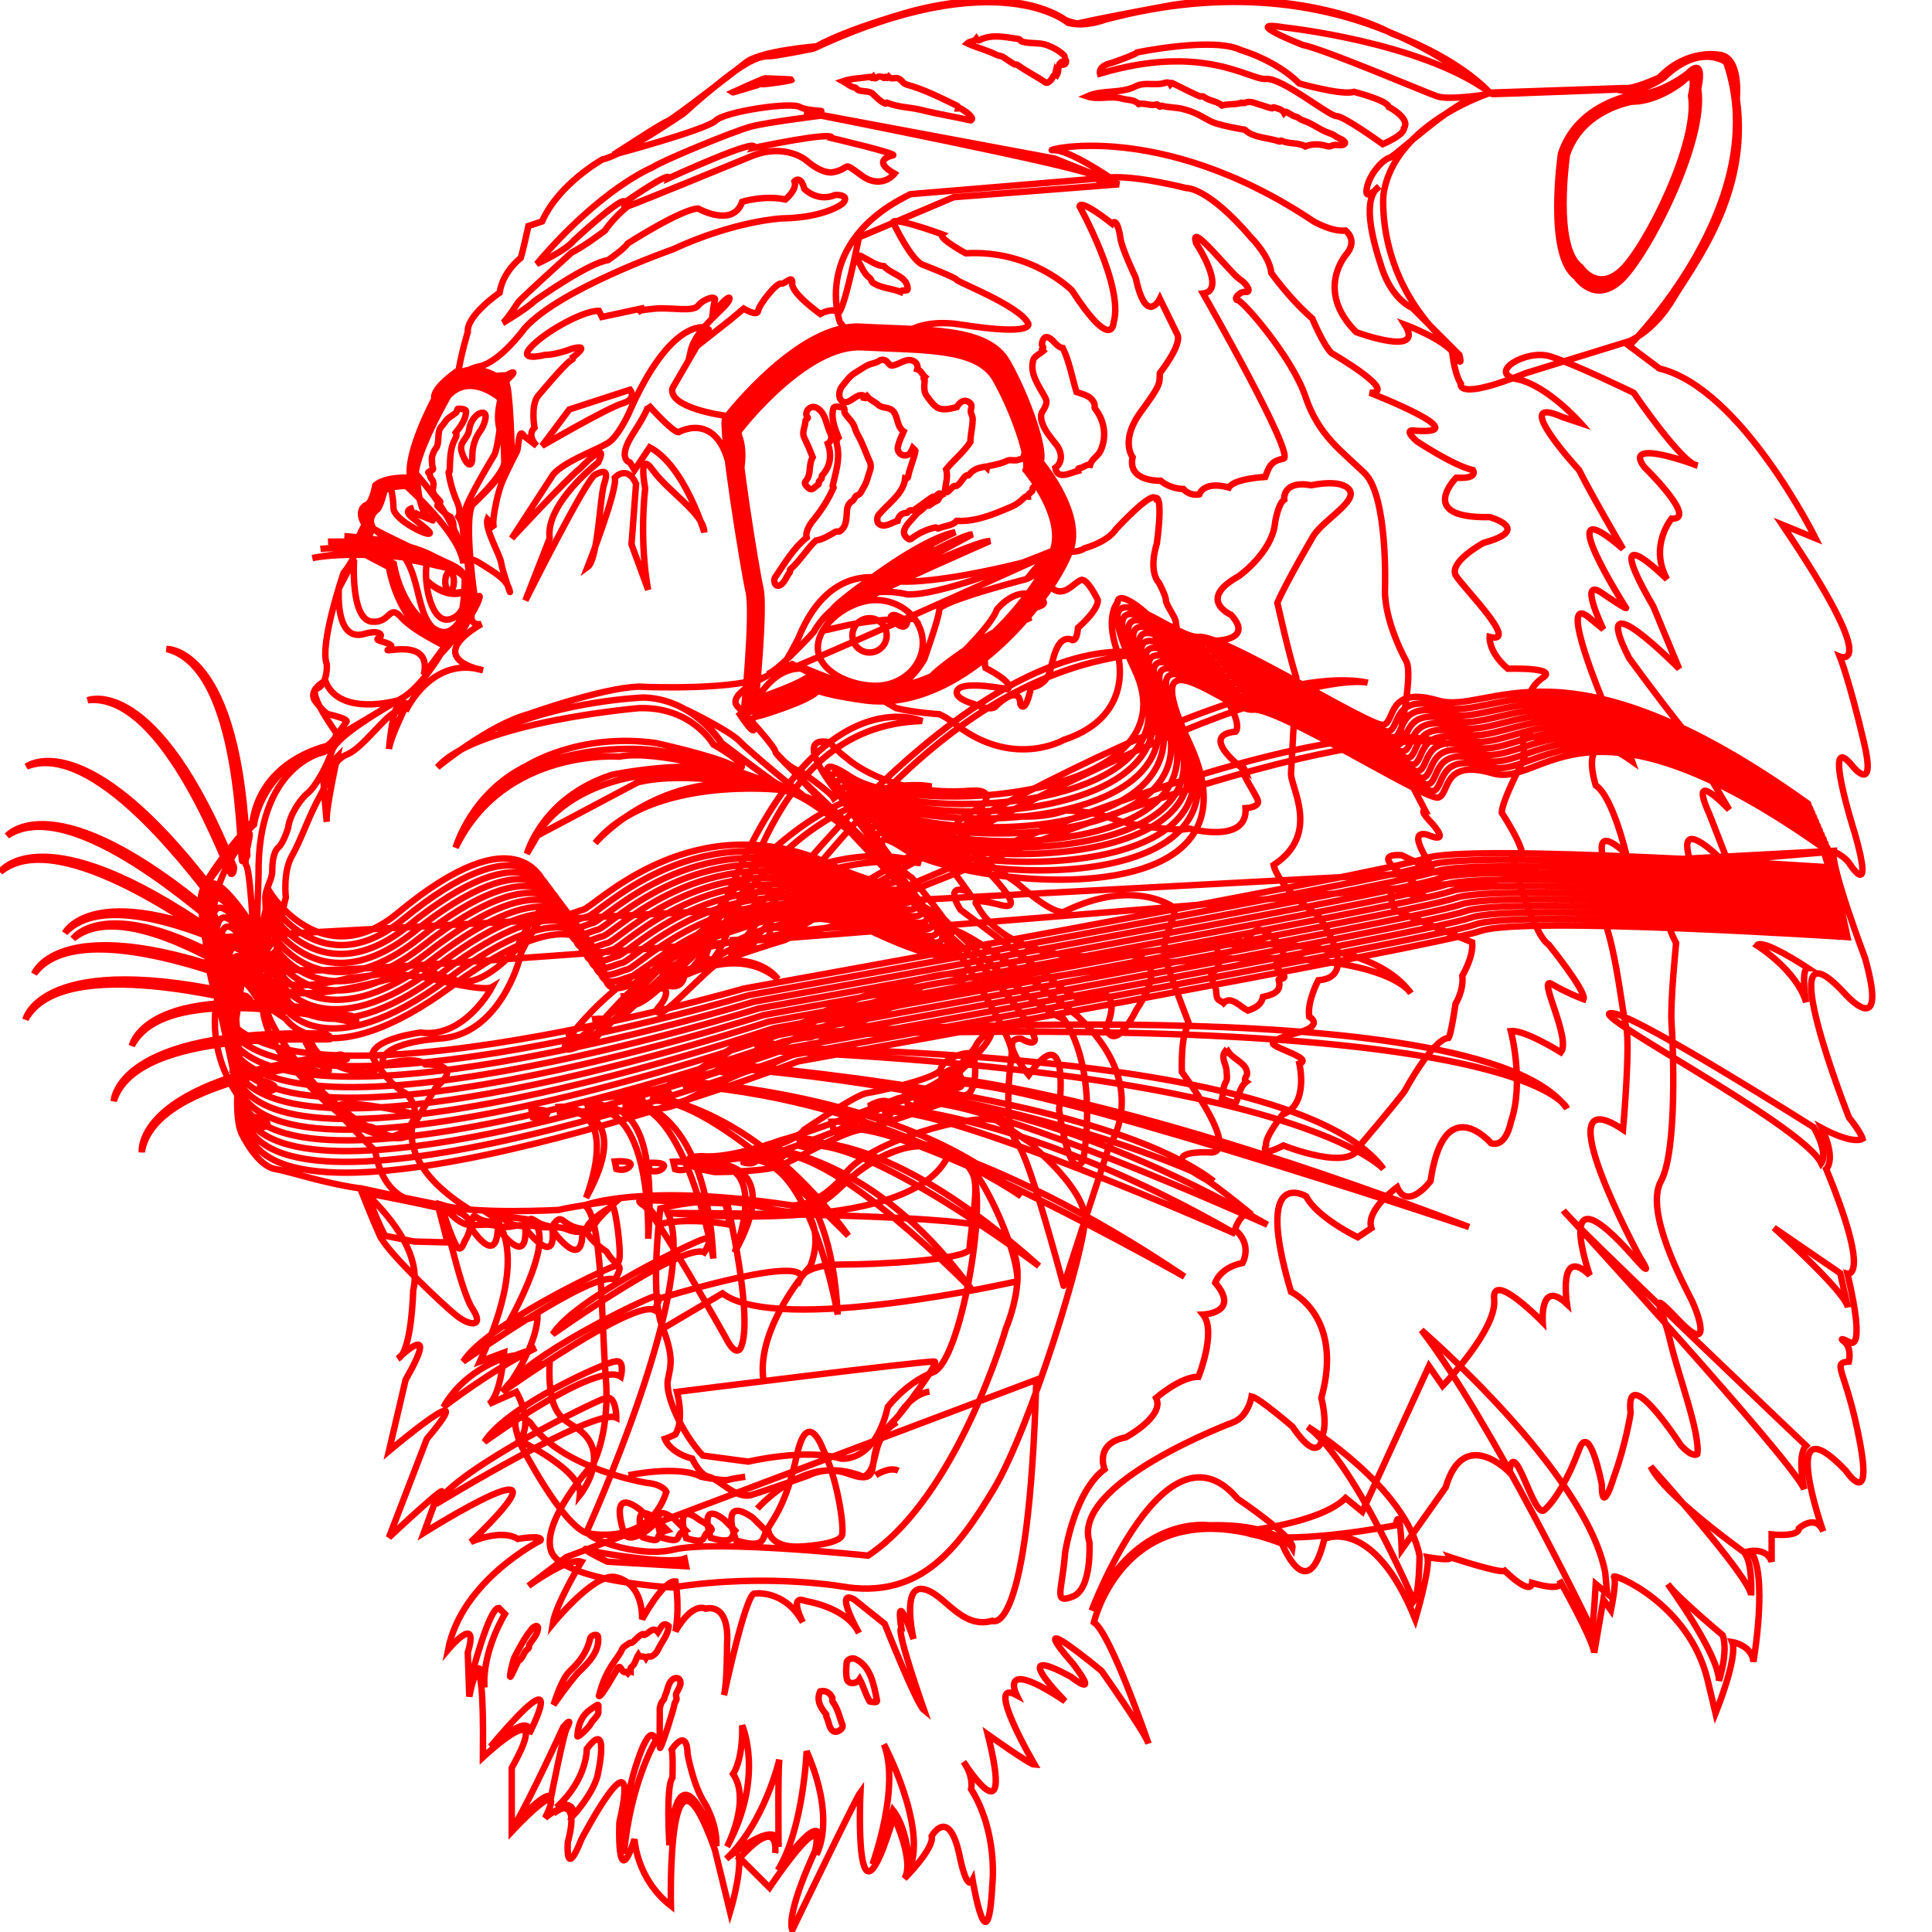 <?xml version="1.0" standalone="no"?>
<svg version="1.1" xmlns="http://www.w3.org/2000/svg" viewBox="0 0 900 900">
<path stroke="red" stroke-width="3" fill="none" d="M108.969 403.827C108.969 403.827 109.145 407.171 107.68 407.138C106.232 407.104 77.187 322.221 40.938 326.181C40.938 326.181 72.331 313.198 108.969 403.827ZM115.201 398.489C115.201 398.489 114.23 401.696 112.871 401.168C111.511 400.642 113.065 310.936 77.646 302.331C77.646 302.331 111.582 300.805 115.201 398.489ZM163.732 473.226C163.732 473.226 166.621 474.921 165.791 476.121C164.959 477.304 78.14 454.704 61.437 487.121C61.437 487.121 67.935 453.768 163.732 473.226ZM158.772 491.253C158.772 491.253 162.049 491.959 161.636 493.354C161.225 494.749 71.696 500.646 66.063 536.665C66.063 536.665 61.72 502.977 158.772 491.253ZM151.337 481.507C151.337 481.507 154.476 482.672 153.865 483.996C153.255 485.32 63.821 478.099 52.998 512.9C52.998 512.9 53.616 478.929 151.337 481.507ZM132.434 449.354C132.434 449.354 134.747 451.791 133.617 452.709C132.487 453.627 55.258 407.974 30.274 434.54C30.274 434.54 45.706 404.265 132.434 449.354ZM119.121 456.752C119.121 456.752 121.681 458.906 120.675 459.948C119.651 460.99 37.742 424.374 15.937 453.592C15.937 453.592 27.837 421.769 119.121 456.752ZM114.53 463.956C114.53 463.956 117.355 465.722 116.49 466.905C115.625 468.07 29.497 442.962 11.876 474.868C11.876 474.868 19.327 441.727 114.53 463.956ZM133.476 465.033C133.476 465.033 135.453 467.734 134.217 468.511C132.981 469.271 62.232 414.098 34.052 437.242C34.052 437.242 53.245 409.196 133.476 465.033ZM98.551 413.918C98.551 413.918 99.611 417.096 98.198 417.449C96.786 417.802 46.288 343.645 12.388 357.064C12.388 357.064 39.226 336.229 98.551 413.918ZM99.787 426.24C99.787 426.24 101.5 429.116 100.193 429.764C98.887 430.414 33.593 368.892 3.383 389.306C3.383 389.306 25.1 363.175 99.787 426.24ZM99.575 433.958C99.575 433.958 101.553 436.659 100.317 437.436C99.081 438.195 28.332 383.022 0.152 406.161C0.152 406.161 19.344 378.121 99.575 433.958ZM95.673 436.977C96.556 447.659 98.304 459.259 101.376 464.768C101.376 464.768 95.02 486.662 110.558 509.969C110.558 509.969 109.851 522.681 112.676 528.331C112.676 528.331 119.739 543.163 128.214 544.575C135.065 545.723 150.474 551.144 167.885 553.616C167.885 553.616 198.134 578.476 192.484 601.076C192.484 601.076 191.777 630.033 185.421 632.858C185.421 632.858 205.903 613.082 188.952 642.745L181.184 675.939C181.184 675.939 226.384 637.802 198.84 670.289L181.184 716.196C181.184 716.196 215.79 683.708 203.078 698.54L197.427 714.077C197.427 714.077 273.703 666.052 219.322 718.315C219.322 718.315 233.447 711.959 241.216 716.902C241.216 716.902 253.222 714.784 251.809 717.609C251.809 717.609 215.084 735.971 208.728 768.459C208.728 768.459 223.559 750.803 217.909 769.872L218.615 790.353C218.615 790.353 225.678 752.215 224.972 818.604C224.972 818.604 258.872 786.822 238.39 823.548L238.39 853.21C238.39 853.21 265.228 824.254 253.928 846.854C253.928 846.854 271.585 831.316 264.522 858.154C264.522 858.154 263.11 876.517 270.878 856.742C270.878 856.742 299.129 802.713 288.535 848.973C288.535 848.973 287.122 882.873 295.597 856.742C295.597 856.742 296.304 875.104 312.548 887.817C312.548 887.817 310.429 798.122 333.029 861.685L340.092 890.642C340.092 890.642 345.036 874.398 344.329 865.217L358.454 879.342C358.454 879.342 385.292 839.085 379.642 862.392C379.642 862.392 366.223 890.642 369.048 899.117C369.048 899.117 398.711 837.673 400.83 834.848C400.83 834.848 397.299 909.711 416.368 846.148C416.368 846.148 426.255 867.336 421.311 875.104C421.311 875.104 435.437 860.979 434.024 855.329C434.024 855.329 442.146 840.851 447.09 864.864C447.09 864.864 450.268 881.461 453.093 875.811C453.093 875.811 460.156 918.186 462.274 877.929C462.274 877.929 465.099 853.917 452.387 833.435C452.387 833.435 453.799 827.785 448.856 820.722C448.856 820.722 472.868 858.86 460.156 808.01C460.156 808.01 479.933 822.135 482.051 822.135C482.051 822.135 458.037 781.172 473.575 789.647C473.575 789.647 464.393 771.284 496.177 792.472C496.177 792.472 467.925 764.222 499.002 781.172C499.002 781.172 513.125 792.472 499.708 774.816C499.708 774.816 474.281 746.565 513.125 778.347C513.125 778.347 533.607 807.304 535.019 812.247C535.019 812.247 517.363 760.691 509.594 755.747C509.594 755.747 524.425 691.477 597.17 719.021C597.17 719.021 609.176 749.39 616.945 716.902C616.945 716.902 639.545 705.602 659.321 754.334C659.321 754.334 666.383 730.321 664.971 725.378C664.971 725.378 676.977 727.496 675.565 725.378C675.565 725.378 698.871 733.146 700.99 731.734C700.99 731.734 712.996 743.74 713.702 737.384C713.702 737.384 729.946 742.328 726.415 735.971C726.415 735.971 741.953 763.516 742.659 769.872L746.897 745.153L750.428 750.097C750.428 750.097 753.253 736.678 751.84 734.559C750.428 732.44 787.153 746.565 795.628 783.291L799.16 798.122C799.16 798.122 809.754 771.991 806.929 764.928C806.929 764.928 816.11 766.341 816.816 774.109C816.816 774.109 823.879 733.146 815.404 722.553C815.404 722.553 823.173 721.14 825.291 727.496L825.291 714.784C825.291 714.784 838.004 716.196 838.004 711.959C838.004 711.959 845.773 704.896 849.304 713.371C849.304 713.371 827.41 651.22 859.898 685.121C859.898 685.121 872.611 704.19 866.254 670.996C859.898 637.802 852.835 634.977 861.311 634.27C861.311 634.27 862.723 627.914 859.192 625.089C855.66 622.264 861.311 625.089 861.311 625.089C861.311 625.089 869.786 632.151 860.604 593.307C860.604 593.307 871.904 596.132 850.717 544.575C850.717 544.575 855.66 540.338 848.598 525.506C848.598 525.506 862.723 533.275 867.667 530.45C867.667 530.45 866.961 527.625 861.311 520.563C861.311 520.563 823.173 423.805 859.192 462.649C859.192 462.649 880.115 486.574 868.815 446.317C868.815 446.317 852.729 403.926 854.107 396.341L95.673 436.977ZM854.107 396.694C855.201 397.013 859.103 398.998 861.311 401.911C861.311 401.911 873.317 420.98 864.136 388.492C864.136 388.492 847.892 337.642 863.429 357.417C863.429 357.417 874.023 370.13 868.373 346.117C861.558 317.112 857.073 305.86 857.073 305.86C857.073 305.86 877.554 314.335 830.235 244.416L845.773 250.772C845.773 250.772 811.166 180.852 773.028 171.671L758.903 161.077C758.903 161.077 826.704 93.982 804.104 29.007C804.104 29.007 792.097 19.825 775.147 36.069C775.147 36.069 763.847 44.544 753.253 41.719C753.253 41.719 698.871 43.838 695.34 43.838C691.808 43.838 630.364 -21.844 514.538 9.231C514.538 9.231 505.356 12.763 497.589 10.644C497.589 10.644 465.099 -17.606 378.936 22.65C378.936 22.65 361.279 26.182 358.454 26.182C355.629 26.182 350.686 26.182 336.56 37.482C322.435 48.782 321.729 50.194 318.198 53.019C318.198 53.019 289.241 72.795 280.766 74.207C280.766 74.207 260.285 85.507 252.516 103.164L246.159 105.283C246.159 105.283 243.334 117.995 242.628 120.114C242.628 120.114 234.153 126.47 232.74 136.358C232.74 136.358 217.203 146.952 217.909 154.721C217.909 154.721 215.084 163.902 213.671 172.377C213.671 172.377 200.959 180.852 202.371 185.796C202.371 185.796 188.952 210.515 191.071 222.522C191.071 222.522 179.771 221.815 174.827 226.053C174.827 226.053 173.415 234.528 170.59 235.234C170.59 235.234 165.646 237.353 169.883 244.416C169.883 244.416 167.058 249.359 166.352 252.184C166.352 252.184 167.765 257.128 159.996 267.016C159.996 267.016 148.696 300.21 152.227 309.391C152.227 309.391 152.933 317.866 147.989 320.691C147.989 320.691 141.633 319.985 156.465 341.173C156.465 341.173 157.877 343.292 152.227 347.529C152.227 347.529 121.858 353.886 117.62 382.842C117.62 382.842 93.607 408.974 93.607 418.155C93.607 422.225 94.084 427.781 95.32 435.918C95.32 435.918 94.314 450.643 143.046 452.056C191.777 453.468 854.107 396.694 854.107 396.694ZM120.798 436.165C76.657 366.598 102.083 466.181 102.083 466.181C117.62 526.919 346.448 460.531 346.448 460.531C346.448 460.531 644.489 406.855 664.264 399.792C684.04 392.73 852.129 404.03 852.129 404.03L842.242 374.367C727.828 292.441 693.927 333.404 669.914 326.342C645.902 319.279 650.139 336.229 644.489 337.642C638.839 339.054 569.626 295.266 558.326 296.679C547.025 298.091 502.284 256.155 528.663 312.216C556.913 372.248 425.549 381.43 395.886 361.654C366.223 341.879 408.599 394.142 408.599 394.142C441.087 429.455 380.348 399.792 380.348 399.792C319.61 377.192 277.235 422.393 271.585 423.805C265.935 425.218 257.459 430.868 256.047 419.568C254.634 408.268 241.374 378.779 185.421 425.218C150.108 454.527 125.742 415.683 125.742 415.683L120.798 436.165ZM560.639 299.761C549.338 301.174 504.544 259.259 530.976 315.299C560.285 377.45 427.862 384.513 398.199 364.737C368.535 344.962 410.912 397.225 410.912 397.225C443.4 432.545 382.66 402.875 382.66 402.875C321.921 380.275 279.546 425.476 273.896 426.888C268.246 428.301 259.771 433.958 258.358 422.65C256.946 411.35 243.917 382.157 187.732 428.301C150.237 458.924 126.413 421.046 126.413 421.046L120.763 438.901C76.622 368.622 103.23 471.584 103.23 471.584C118.786 532.322 348.761 463.621 348.761 463.621C348.761 463.621 646.802 409.938 666.577 402.875C686.353 395.813 852.906 406.984 852.906 406.984L843.142 376.422C728.728 294.496 696.24 336.487 672.227 329.424C648.215 322.362 652.452 339.312 646.802 340.724C641.152 342.137 571.939 298.349 560.639 299.761ZM562.952 302.843C551.651 304.255 507.969 261.828 533.289 318.38C561.892 382.298 430.173 387.595 400.51 367.82C370.848 348.045 413.223 400.308 413.223 400.308C445.711 435.617 384.973 405.958 384.973 405.958C324.234 383.358 281.857 428.558 276.207 429.971C270.557 431.383 262.082 437.03 260.669 425.733C259.257 414.433 246.459 385.535 190.044 431.383C150.364 463.32 127.084 426.408 127.084 426.408L120.728 441.621C78.705 372.764 104.396 476.969 104.396 476.969C119.933 537.707 351.074 466.693 351.074 466.693C351.074 466.693 649.115 413.021 668.89 405.958C688.666 398.895 853.665 409.938 853.665 409.938L844.042 378.478C729.629 296.552 698.553 339.568 674.54 332.505C650.528 325.443 654.765 342.393 649.115 343.807C643.465 345.22 574.252 301.43 562.952 302.843ZM565.265 305.925C553.964 307.338 510.3 264.906 535.602 321.463C565.265 387.774 431.542 390.05 402.822 370.901C373.159 351.126 415.534 403.389 415.534 403.389C448.022 438.707 387.284 409.039 387.284 409.039C326.546 386.439 284.17 431.645 278.52 433.057C272.87 434.47 264.395 440.12 262.982 428.814C261.57 417.514 249.004 388.914 192.355 434.47C150.493 467.717 127.755 431.768 127.755 431.768L120.693 444.357C82.201 379.376 105.543 482.354 105.543 482.354C121.081 543.092 353.387 469.783 353.387 469.783C353.387 469.783 651.428 416.102 671.203 409.039C690.979 401.977 854.442 412.892 854.442 412.892L844.943 380.533C730.529 298.605 700.866 342.651 676.853 335.588C652.841 328.526 657.078 345.476 651.428 346.888C645.778 348.301 576.565 304.513 565.265 305.925ZM567.578 309.008C556.277 310.421 513.496 267.597 537.915 324.546C567.578 393.759 434.796 393.759 405.133 373.984C375.47 354.209 417.845 406.472 417.845 406.472C450.333 441.779 389.595 412.122 389.595 412.122C328.857 389.522 286.481 434.717 280.831 436.129C275.181 437.542 266.706 443.192 265.294 431.892C263.881 420.597 251.548 392.292 194.668 437.542C150.622 472.113 128.444 437.136 128.444 437.136L120.675 447.076C85.715 385.635 106.709 487.757 106.709 487.757C122.246 548.495 355.7 472.855 355.7 472.855C355.7 472.855 653.741 419.185 673.516 412.122C693.292 405.059 855.219 415.846 855.219 415.846L845.843 382.586C731.43 300.66 703.179 345.734 679.166 338.671C655.154 331.608 659.391 348.559 653.741 349.971C648.091 351.384 578.878 307.596 567.578 309.008ZM569.891 312.089C558.59 313.502 512.737 272.096 540.228 327.627C574.128 396.134 437.107 396.84 407.444 377.065C377.781 357.29 420.157 409.553 420.157 409.553C452.645 444.869 391.906 415.203 391.906 415.203C331.168 392.603 288.793 437.807 283.143 439.219C277.492 440.632 269.017 446.282 267.605 434.982C266.192 423.678 254.091 395.67 196.979 440.632C150.751 476.527 129.115 442.486 129.115 442.486L120.64 449.813C88.858 391.19 107.856 493.142 107.856 493.142C123.394 553.88 358.013 475.945 358.013 475.945C358.013 475.945 656.054 422.266 675.829 415.203C695.605 408.14 855.978 418.798 855.978 418.798L846.744 384.641C732.33 302.715 705.492 348.815 681.479 341.752C657.467 334.69 661.704 351.64 656.054 353.052C650.404 354.465 581.191 310.677 569.891 312.089ZM572.204 315.17C560.903 316.583 514.379 275.514 542.541 330.708C578.56 401.336 439.418 399.923 409.755 380.148C380.092 360.373 422.468 412.636 422.468 412.636C454.956 447.942 394.218 418.286 394.218 418.286C333.479 395.686 291.104 440.879 285.454 442.292C279.804 443.704 271.329 449.354 269.916 438.054C268.504 426.761 256.633 399.047 199.29 443.704C150.878 480.924 129.786 447.853 129.786 447.853L120.604 452.532C92.354 399.217 109.022 498.545 109.022 498.545C124.559 559.283 360.308 479.017 360.308 479.017C360.308 479.017 658.349 425.348 678.125 418.286C697.9 411.223 856.737 421.752 856.737 421.752L847.627 386.697C733.213 304.771 707.788 351.897 683.775 344.835C659.762 337.771 664 354.723 658.349 356.135C652.699 357.548 583.486 313.758 572.186 315.17ZM574.499 318.253C563.199 319.666 514.749 279.63 544.836 333.791C583.68 403.71 441.729 403.004 412.067 383.229C382.404 363.454 424.779 415.717 424.779 415.717C457.267 451.031 396.529 421.367 396.529 421.367C335.791 398.767 293.415 443.969 287.765 445.381C282.115 446.794 273.64 452.444 272.227 441.144C270.815 429.842 259.177 402.427 201.601 446.794C151.007 485.32 130.457 453.221 130.457 453.221L120.569 455.269C95.144 405.123 110.169 503.93 110.169 503.93C125.707 564.668 362.621 482.107 362.621 482.107C362.621 482.107 660.662 428.429 680.438 421.367C700.213 414.304 857.532 424.706 857.532 424.706L848.527 388.75C734.113 306.824 710.101 354.979 686.088 347.916C662.075 340.853 666.313 357.804 660.662 359.216C655.012 360.629 585.799 316.841 574.499 318.253ZM576.812 321.336C565.512 322.748 517.062 282.711 547.149 336.874C585.993 406.793 444.042 406.087 414.38 386.312C384.717 366.536 427.092 418.8 427.092 418.8C459.58 454.104 398.842 424.45 398.842 424.45C338.102 401.849 295.726 447.041 290.076 448.454C284.426 449.866 275.951 455.516 274.539 444.216C273.126 432.916 261.722 405.804 203.913 449.866C151.136 489.717 131.145 458.571 131.145 458.571L120.551 457.988C96.521 411.382 111.335 509.333 111.335 509.333C126.872 570.071 364.934 485.179 364.934 485.179C364.934 485.179 662.975 431.512 682.751 424.45C702.526 417.387 858.291 427.66 858.291 427.66L849.445 390.805C735.014 308.879 712.414 358.061 688.401 350.999C664.388 343.936 668.626 360.886 662.975 362.299C657.325 363.711 588.112 319.923 576.812 321.336ZM579.125 324.417C567.825 325.829 520.064 285.419 549.462 339.955C588.306 411.993 446.354 409.168 416.691 389.393C387.028 369.618 429.403 421.881 429.403 421.881C461.891 457.194 401.153 427.531 401.153 427.531C340.415 404.93 298.039 450.131 292.389 451.544C286.737 452.956 278.262 458.606 276.85 447.306C275.437 436.006 264.264 409.182 206.224 452.956C151.265 494.113 131.816 463.938 131.816 463.938L120.516 460.725C97.563 418.349 112.482 514.718 112.482 514.718C128.02 575.457 367.247 488.269 367.247 488.269C367.247 488.269 665.288 434.593 685.064 427.531C704.839 420.468 859.068 430.614 859.068 430.614L850.328 392.86C735.914 310.933 714.727 361.142 690.714 354.08C666.701 347.017 670.939 363.967 665.288 365.38C659.638 366.792 590.425 323.004 579.125 324.417ZM581.438 327.498C570.138 328.911 524.284 287.517 551.775 343.036C589.207 418.607 448.665 412.251 419.002 392.476C389.339 372.7 431.715 424.963 431.715 424.963C464.203 460.283 403.464 430.614 403.464 430.614C342.726 408.013 300.351 453.221 294.7 454.633C289.05 456.046 280.575 461.696 279.163 450.396C277.75 439.096 266.809 412.562 208.537 456.046C151.392 498.51 132.487 469.288 132.487 469.288L120.481 463.462C97.88 422.492 113.648 520.121 113.648 520.121C129.185 580.859 369.56 491.359 369.56 491.359C369.56 491.359 667.601 437.683 687.377 430.614C707.152 423.551 859.827 433.569 859.827 433.569L851.229 394.914C736.815 312.988 717.04 364.225 693.027 357.163C669.014 350.098 673.252 367.05 667.601 368.463C661.951 369.875 592.738 326.086 581.438 327.498ZM120.445 466.181C97.845 427.336 114.795 525.506 114.795 525.506C130.333 586.245 371.873 494.431 371.873 494.431C371.873 494.431 669.914 440.755 689.69 433.693C709.465 426.63 860.604 436.518 860.604 436.518L852.129 396.967C737.715 315.041 719.353 367.305 695.34 360.242C671.327 353.179 675.565 370.13 669.914 371.542C664.264 372.955 595.051 329.167 583.751 330.579C572.451 331.992 527.921 289.957 554.088 346.117C593.338 430.35 446.809 412.553 421.311 395.555C391.649 375.78 434.024 428.043 434.024 428.043C466.512 463.356 405.774 433.693 405.774 433.693C345.036 411.093 302.66 456.293 297.01 457.706C291.36 459.118 282.885 464.768 281.472 453.468C280.06 442.168 269.351 415.937 210.846 459.118C151.521 502.906 133.158 474.656 133.158 474.656L120.445 466.181ZM193.896 519.15C193.896 519.15 181.184 539.632 217.909 562.938C217.909 562.938 220.381 565.41 188.599 557.994C188.599 557.994 177.652 554.463 174.827 536.1C174.827 536.1 166.352 528.331 157.877 518.444C149.402 508.556 193.896 519.15 193.896 519.15ZM441.087 435.105C441.087 435.105 472.335 482.46 471.279 490.9C468.984 509.262 468.631 526.213 474.281 533.275C479.933 540.338 495.47 598.957 495.47 598.957C495.47 598.957 494.764 601.076 516.656 533.982C516.656 533.982 537.138 505.731 501.825 473.243C501.825 473.243 439.674 422.393 441.087 435.105ZM229.209 566.469C229.209 566.469 248.984 579.182 223.559 634.27L234.859 630.033C234.859 630.033 233.447 649.808 227.797 654.045L240.509 648.395C240.509 648.395 248.984 662.521 241.922 670.996C241.922 670.996 271.585 685.121 270.172 696.421C270.172 696.421 281.472 682.296 274.41 670.996C267.347 659.696 254.634 666.758 256.047 634.27L240.509 639.92C240.509 639.92 250.397 624.383 250.397 613.082L236.272 617.32C236.272 617.32 263.584 570.389 244.747 567.882C234.153 566.469 229.209 566.469 229.209 566.469ZM286.416 596.132C286.416 596.132 291.36 588.363 286.416 589.776C281.472 591.188 226.384 617.32 215.79 634.27C215.79 634.27 276.528 591.188 286.416 596.132ZM304.779 610.257C304.779 610.257 309.723 602.489 304.779 603.901C299.835 605.314 244.747 631.445 234.153 648.395C234.153 648.395 294.891 605.314 304.779 610.257ZM328.085 583.42C328.085 583.42 333.029 575.651 328.085 577.063C323.142 578.476 268.053 604.607 257.459 621.558C257.459 621.558 318.198 578.476 328.085 583.42ZM287.122 660.402C287.122 660.402 287.122 649.808 282.179 651.22C277.235 652.633 213.671 683.708 203.078 700.659C203.078 700.659 277.235 655.458 287.122 660.402ZM289.241 641.333C289.241 641.333 291.36 632.858 286.416 634.27C282.885 634.27 236.272 654.752 225.678 671.702C225.678 671.702 277.941 633.564 289.241 641.333ZM263.816 725.378L246.159 738.797C246.159 738.797 264.522 725.378 270.878 727.496C270.878 727.496 258.872 747.272 257.459 756.453C257.459 756.453 275.822 733.853 285.71 734.559C285.71 734.559 299.129 735.265 299.129 754.334C299.129 754.334 309.016 735.971 314.666 736.678C314.666 736.678 316.785 747.978 314.666 759.984C314.666 759.984 321.729 746.565 328.792 749.39C328.792 749.39 340.092 745.859 338.679 766.341C338.679 766.341 338.679 784.703 337.267 789.647C337.267 789.647 347.154 743.034 351.392 742.328C351.392 742.328 365.517 740.209 373.992 755.747C373.992 755.747 366.93 742.328 375.405 745.859C375.405 745.859 394.474 748.684 400.124 760.691C400.124 760.691 388.117 739.503 398.005 745.153L412.13 756.453C412.13 756.453 426.962 793.885 430.493 796.71C430.493 796.71 417.074 758.572 419.899 758.572C419.899 758.572 416.368 737.384 425.549 763.516C425.549 763.516 419.899 738.797 429.787 740.209C439.674 741.622 447.443 759.278 462.274 755.04C462.274 755.04 479.226 764.928 482.758 642.745L263.818 725.378ZM272.291 561.526C272.291 561.526 298.422 550.932 369.048 561.526C369.048 561.526 381.761 562.232 393.767 546.694C405.774 531.157 453.093 518.444 464.393 521.975L481.345 533.275L482.758 535.394C482.758 535.394 504.65 553.757 505.356 567.176C506.062 580.595 479.933 665.346 462.981 693.596C446.03 721.846 429.08 743.74 395.18 739.503C395.18 739.503 358.454 732.44 313.254 739.503C313.254 739.503 261.697 736.678 256.753 722.553C251.809 708.427 276.528 681.59 276.528 681.59C276.528 681.59 284.297 666.758 282.179 641.333C280.06 615.908 280.766 566.469 272.291 561.526ZM311.135 565.057C325.967 597.545 273.703 712.665 273.703 712.665C270.172 715.49 296.056 726.172 313.96 721.846C333.287 717.185 404.361 724.671 404.361 724.671C446.03 697.127 468.631 618.733 468.631 618.733C468.631 618.733 486.995 576.357 455.918 570.707C424.843 565.057 311.135 565.057 311.135 565.057ZM307.549 619.615C313.422 597.033 316.218 576.198 311.135 565.057C311.135 565.057 421.311 576.357 441.087 539.632C448.575 525.736 474.636 579.888 473.928 596.839C473.928 596.839 362.692 622.264 336.56 602.489L307.549 619.615ZM315.373 648.395C315.373 648.395 318.904 661.108 314.666 668.171C314.666 668.171 311.841 669.583 309.723 670.289C309.723 670.289 311.841 676.646 322.435 679.471C322.435 679.471 325.967 687.24 330.204 687.946C334.442 688.652 342.917 698.54 349.979 696.421C357.042 694.302 376.817 687.24 376.817 687.24C376.817 687.24 386.705 681.59 402.242 687.946C402.242 687.946 406.436 686.533 407.186 679.471C408.069 671.172 413.543 664.639 417.074 661.108C420.605 657.577 437.555 634.977 435.437 634.27C433.318 633.564 315.373 648.395 315.373 648.395ZM307.604 562.938C307.604 562.938 302.66 602.489 308.31 617.32C313.96 632.151 312.548 635.683 311.135 642.745C309.723 649.808 317.491 667.464 327.379 678.058L348.567 680.883C348.567 680.883 375.405 674.527 391.649 679.471C391.649 679.471 407.529 681.837 413.543 655.458C413.543 655.458 422.018 644.158 434.73 639.214C447.443 634.27 460.156 560.819 453.093 546.694C446.03 532.569 420.605 524.8 392.355 552.344C364.105 579.888 360.573 550.225 307.604 562.938ZM310.429 695.008C310.429 695.008 309.016 691.477 301.247 690.771C301.247 690.771 261.697 684.415 246.866 662.521C246.866 662.521 234.859 652.633 242.628 673.114C242.628 673.114 260.991 709.134 272.997 714.077C272.997 714.077 301.954 721.14 310.429 695.008ZM451.578 582.06C452.742 568.094 456.19 552.892 453.093 546.694C441.712 523.935 411.743 533.452 392.355 552.344C364.105 579.888 360.573 550.225 307.604 562.938C307.604 562.938 304.523 587.587 306.006 605.278C306.006 605.278 371.873 584.832 373.286 594.72C373.286 594.72 376.111 589.07 392.355 589.07C408.599 589.07 448.753 587.004 451.578 582.06ZM375.405 564.351C375.405 564.351 383.88 572.826 377.523 589.776C377.523 589.776 352.098 618.026 355.629 642.745M290.654 714.077C290.654 714.077 282.885 691.477 298.422 703.484L304.779 709.84C302.66 712.665 292.772 719.728 290.654 714.077ZM299.552 716.196C299.552 716.196 293.337 698.116 305.768 707.721L310.853 712.806C302.801 715.066 310.853 719.586 299.552 716.196ZM308.028 716.196C308.028 716.196 301.813 698.116 314.243 707.721L319.328 712.806C313.395 715.066 319.328 719.586 308.028 716.196ZM319.681 716.549C319.681 716.549 313.466 698.469 325.896 708.074C325.896 708.074 333.635 712.188 330.983 713.159C325.755 715.066 330.983 719.939 319.681 716.549ZM331.122 716.408C331.122 716.408 324.907 698.328 337.339 707.933L342.424 713.018C340.729 715.278 342.424 719.798 331.122 716.408ZM342.917 717.609C342.917 717.609 334.442 695.715 350.686 707.015L357.042 713.371C354.923 716.196 357.042 721.846 342.917 717.609ZM292.772 687.24C292.772 687.24 316.079 682.296 326.673 687.946C326.673 687.946 337.267 690.065 339.385 689.358C341.504 688.652 347.154 687.946 347.154 687.946M352.804 702.777C352.804 702.777 373.992 678.765 395.18 686.533C407.568 691.071 405.774 685.121 407.186 680.177C408.599 675.233 408.952 667.818 417.78 662.521M383.173 674.527C383.173 674.527 376.111 655.458 371.167 678.058C366.223 700.659 360.573 707.015 357.748 711.959C357.748 711.959 357.748 721.14 372.58 720.434C372.58 720.434 391.649 719.728 392.355 714.784C393.061 709.84 390.236 689.358 383.173 674.527ZM407.893 687.24C407.893 687.24 414.249 683.002 418.486 685.121M419.369 658.283C419.369 658.283 424.49 649.631 432.965 648.219M279.353 723.259C279.353 723.259 311.135 728.909 318.904 726.084L319.61 729.615L282.885 727.496C282.885 727.496 262.403 717.609 279.353 723.259ZM304.073 558.701L338.679 560.113C338.679 560.113 351.392 614.495 345.036 627.914C345.036 627.914 342.917 632.858 337.973 622.97C337.973 622.97 305.485 565.057 299.835 561.526C294.185 557.994 301.954 558.701 304.073 558.701ZM167.941 553.933C167.941 553.933 183.655 556.935 205.903 561.526C205.903 561.526 214.378 601.076 220.028 609.551C225.678 618.026 219.322 618.026 212.965 613.082C206.609 608.139 180.477 583.42 176.946 575.651C173.415 567.882 167.941 553.933 167.941 553.933ZM206.54 561.914C206.54 561.914 216.781 564.651 218.562 568.553C220.342 572.473 216.44 578.282 216.44 578.282C216.44 578.282 214.674 584.126 212.552 580.312C210.43 576.481 205.359 562.956 206.54 561.914ZM206.609 561.526C206.609 561.526 212.965 570.707 219.322 570.707C225.678 570.707 226.352 569.983 231.328 571.06C239.45 572.826 238.744 569.294 250.397 571.413C255.058 572.261 259.578 570.707 264.522 572.826C269.466 574.945 275.116 573.532 277.235 570.001C279.353 566.469 287.829 559.054 287.829 559.054C287.829 559.054 265.228 562.232 260.285 563.644C260.285 563.644 220.734 565.763 206.609 561.526ZM285.357 561.879C285.357 561.879 273.968 568.059 273.262 572.296C272.556 576.534 282.532 583.067 282.532 583.067C282.532 583.067 287.387 591.188 288.447 586.951C289.506 582.713 286.769 562.585 285.357 561.879ZM219.171 571.519C219.171 571.519 231.543 591.277 231.926 571.484C231.926 571.484 232.91 569.259 229.802 569.224C219.076 569.1 221.762 561.843 219.171 571.519ZM231.845 571.961C231.845 571.961 245.831 591.718 244.708 571.802C244.708 571.802 244.72 571.219 241.625 570.954C233.244 570.213 233.853 562.232 231.845 571.961ZM244.581 571.978C244.581 571.978 258.635 590.747 257.454 573.673C257.454 573.673 257.664 571.502 254.744 570.972C247.872 569.718 247.499 563.998 244.581 571.978ZM256.721 572.119C256.721 572.119 270.67 592.53 271.284 575.262C271.284 575.262 274.187 572.826 271.104 572.437C260.832 571.131 262.241 563.274 256.721 572.119ZM192.851 578.352L179.33 575.651C174.739 566.823 171.031 555.964 171.031 555.964C171.031 555.964 182.243 557.729 204.314 562.673C204.314 562.673 205.86 568.535 208.459 578.758L192.851 578.352ZM307.738 570.124C304.796 565.693 302.471 562.603 301.323 561.879C296.004 558.559 303.319 559.213 305.312 559.213L337.895 560.555C337.895 560.555 338.82 564.51 340.028 570.495C340.028 570.495 322.216 566.946 307.738 570.124ZM402.384 326.202C451.329 333.194 496.388 270.266 499.496 253.173C502.602 236.082 484.735 215.106 484.735 215.106C487.066 209.668 478.52 184.807 469.198 168.493C459.875 152.178 431.799 153.898 400.83 152.178C372.862 150.624 340.233 191.799 337.902 194.907C335.572 198.014 346.448 265.605 348.779 275.705C351.109 285.804 346.448 332.417 346.448 332.417C406.904 316.35 353.44 319.21 402.384 326.202ZM339.188 196.051C336.899 199.102 347.578 265.464 349.866 275.38C352.155 285.296 347.578 331.061 347.578 331.061C405.265 315.382 354.443 318.094 402.497 324.959C450.552 331.824 494.792 270.04 497.843 253.258C500.894 236.477 483.351 215.883 483.351 215.883C485.639 210.543 477.249 186.135 468.096 170.117C458.943 154.099 431.379 155.789 400.971 154.099C373.512 152.574 341.476 193 339.188 196.051ZM340.473 197.195C338.227 200.19 348.708 265.323 350.954 275.055C353.2 284.787 348.708 329.705 348.708 329.705C404.156 313.532 355.446 316.978 402.61 323.716C449.775 330.454 493.196 269.814 496.191 253.343C499.185 236.873 481.967 216.66 481.967 216.66C484.213 211.419 475.978 187.463 466.994 171.742C458.01 156.02 430.957 157.678 401.112 156.02C374.162 154.523 342.719 194.201 340.473 197.195ZM341.758 198.339C339.555 201.277 349.838 265.181 352.042 274.73C354.245 284.279 349.838 328.349 349.838 328.349C401.812 312.388 356.449 315.862 402.723 322.473C448.999 329.084 491.6 269.588 494.538 253.429C497.476 237.268 480.582 217.436 480.582 217.436C482.786 212.295 474.706 188.791 465.892 173.366C457.078 157.941 430.535 159.567 401.254 157.941C374.811 156.472 343.962 195.401 341.758 198.339ZM343.044 199.483C340.883 202.365 350.968 265.04 353.129 274.405C355.29 283.77 350.968 326.993 350.968 326.993C400.173 311.243 357.452 314.747 402.836 321.23C448.222 327.713 490.004 269.362 492.885 253.512C495.767 237.664 479.198 218.213 479.198 218.213C481.359 213.171 473.435 190.118 464.79 174.99C456.146 159.862 430.113 161.457 401.395 159.862C375.461 158.422 345.205 196.602 343.044 199.483ZM402.949 319.985C447.443 326.342 488.408 269.135 491.233 253.597C494.058 238.059 477.814 218.99 477.814 218.99C479.933 214.046 472.162 191.446 463.687 176.615C455.212 161.783 429.691 163.348 401.536 161.783C376.111 160.371 346.448 197.802 344.329 200.628C342.21 203.453 352.098 264.897 354.217 274.078C356.336 283.26 352.098 325.635 352.098 325.635C397.122 310.451 358.454 313.629 402.949 319.985ZM484.876 259.953C484.876 259.953 435.79 273.372 415.308 270.547C415.308 270.547 387.411 258.894 371.873 297.385C371.873 297.385 365.517 310.098 361.986 313.629C358.454 317.16 484.876 259.953 484.876 259.953ZM491.586 256.069C491.586 256.069 440.38 277.61 422.724 276.903C422.724 276.903 393.767 268.781 378.936 294.56C378.936 294.56 364.105 310.804 358.454 313.629C358.454 313.629 357.748 316.454 369.048 309.391L387.411 318.573C387.411 318.573 413.543 335.523 430.493 307.273C430.493 307.273 437.555 287.497 437.555 283.966C437.555 280.435 474.987 270.547 477.814 269.841C480.639 269.135 492.292 261.719 491.586 256.069ZM407.893 319.48C395.759 319.48 380.975 312.656 380.975 301.622C380.975 290.591 395.759 279.529 407.893 279.529C420.03 279.529 429.868 288.472 429.868 299.504C429.868 310.537 420.03 319.48 407.893 319.48ZM401.496 290.022C392.939 291.297 383.954 293.951 384.081 293.569C386.8 285.414 398.031 279.529 407.893 279.529C415.478 279.529 422.166 283.021 426.114 288.336C426.114 288.336 416.728 287.753 401.496 290.022ZM422.724 289.616C422.724 289.616 414.955 283.966 414.955 287.85C414.955 287.85 421.311 295.619 422.724 289.616ZM405.068 303.964C400.655 303.964 397.078 300.387 397.078 295.972C397.078 291.56 400.655 287.983 405.068 287.983C409.482 287.983 413.059 291.56 413.059 295.972C413.059 300.387 409.482 303.964 405.068 303.964ZM221.44 280.435C221.44 280.435 215.79 243.003 220.028 235.234C220.028 235.234 239.097 217.578 238.39 211.221C238.39 211.221 237.684 179.44 235.565 178.027C233.447 176.615 220.028 166.021 209.434 177.321C209.434 177.321 191.071 209.103 192.484 220.403L192.484 223.934C192.484 223.934 179.065 223.228 176.24 226.759C176.24 226.759 174.121 235.94 172.002 236.647C172.002 236.647 167.058 240.884 170.59 245.828C170.59 245.828 167.058 250.066 167.765 257.128L181.184 264.191C181.184 264.191 184.715 289.616 203.784 298.797C212.322 302.91 217.909 291.029 221.44 280.435ZM219.675 277.186C219.675 277.186 214.59 243.497 218.403 236.505C218.403 236.505 235.565 220.615 234.93 214.894C234.93 214.894 234.294 186.29 232.387 185.019C230.48 183.748 218.403 174.213 208.869 184.384C208.869 184.384 192.342 212.987 193.614 223.157L193.614 226.335C193.614 226.335 181.537 225.7 178.994 228.878C178.994 228.878 177.087 237.141 175.18 237.777C175.18 237.777 170.731 241.591 173.909 246.04C173.909 246.04 170.731 249.854 171.367 256.21L183.444 262.566C183.444 262.566 186.622 285.449 203.784 293.712C211.468 297.411 216.496 286.72 219.675 277.186ZM234.771 179.775C232.846 178.257 219.622 168.069 209.293 179.087C209.293 179.087 191.389 210.074 192.766 221.091L192.766 224.534C192.766 224.534 179.683 223.846 176.928 227.289C176.928 227.289 174.863 236.241 172.797 236.929C172.797 236.929 167.977 241.061 171.42 245.881C171.42 245.881 167.977 250.013 168.665 256.899L181.749 263.785C181.749 263.785 185.192 288.574 203.784 297.526C212.107 301.534 217.556 289.952 220.999 279.623C220.999 279.623 215.49 243.127 219.622 235.552C219.622 235.552 238.214 218.337 237.525 212.14C237.525 212.14 236.837 181.152 234.771 179.775ZM233.976 181.523C232.246 179.899 219.216 170.117 209.151 180.852C209.151 180.852 191.707 211.045 193.049 221.78L193.049 225.135C193.049 225.135 180.301 224.464 177.617 227.818C177.617 227.818 175.604 236.541 173.591 237.212C173.591 237.212 168.895 241.237 172.249 245.934C172.249 245.934 168.895 249.96 169.566 256.669L182.314 263.379C182.314 263.379 185.668 287.533 203.784 296.255C211.895 300.161 217.203 288.875 220.557 278.81C220.557 278.81 215.19 243.25 219.216 235.87C219.216 235.87 237.331 219.096 236.66 213.058C236.66 213.058 235.989 182.865 233.976 181.523ZM233.182 183.271C231.646 181.541 218.809 172.165 209.01 182.618C209.01 182.618 192.025 212.016 193.331 222.469L193.331 225.735C193.331 225.735 180.919 225.082 178.306 228.348C178.306 228.348 176.346 236.841 174.386 237.494C174.386 237.494 169.813 241.414 173.079 245.987C173.079 245.987 169.813 249.907 170.466 256.44L182.879 262.972C182.879 262.972 186.145 286.491 203.784 294.984C211.682 298.787 216.85 287.797 220.116 277.998C220.116 277.998 214.89 243.374 218.809 236.188C218.809 236.188 236.448 219.855 235.795 213.976C235.795 213.976 235.142 184.578 233.182 183.271ZM219.675 277.009C219.675 277.009 214.59 243.497 218.403 236.505C218.403 236.505 235.565 220.615 234.93 214.894C234.93 214.894 234.294 186.29 232.387 185.019C231.045 183.183 218.403 174.213 208.869 184.384C208.869 184.384 192.342 212.987 193.614 223.157L193.614 226.335C193.614 226.335 181.537 225.7 178.994 228.878C178.994 228.878 177.087 237.141 175.18 237.777C175.18 237.777 170.731 241.591 173.909 246.04C173.909 246.04 170.731 249.854 171.367 256.21L183.444 262.566C183.444 262.566 186.622 285.449 203.784 293.712C211.468 297.411 216.496 286.544 219.675 277.009ZM214.201 265.956C214.201 265.956 176.063 247.947 174.474 246.534C174.474 246.534 190.541 261.013 191.954 261.013C193.367 261.013 214.201 265.956 214.201 265.956ZM184.009 255.009C184.009 255.009 216.496 261.366 216.496 269.135C216.496 274.276 216.067 297.969 206.609 295.266C191.777 291.029 198.134 265.603 184.009 255.009ZM198.84 261.719C198.84 261.719 214.692 264.321 216.496 269.135C217.556 271.96 218.726 286.629 209.081 288.557C201.044 290.165 197.106 272.119 198.84 261.719ZM350.677 336.845C349.799 333.77 352.114 334.001 355.276 333.051C358.808 331.992 380.348 325.282 381.761 320.691C383.173 316.101 406.48 323.87 406.48 323.87C409.658 325.282 417.427 329.873 417.427 329.873C425.902 331.992 437.555 332.698 437.555 332.698C441.793 334.464 447.796 339.407 447.796 339.407C473.575 357.417 495.47 344.704 495.47 344.704C530.782 333.051 520.188 302.682 520.188 302.682C514.891 286.791 520.541 280.788 520.541 280.788C520.894 274.078 533.607 285.379 533.607 285.379C538.197 292.794 539.61 301.622 539.61 301.622C553.735 321.398 547.732 289.969 547.732 289.969C548.085 288.204 543.141 281.847 543.141 279.728C543.141 277.61 539.963 271.606 539.963 271.606C534.666 265.603 538.903 253.244 538.903 253.244C542.082 228.878 538.197 232.056 538.197 232.056C536.078 228.878 519.835 246.534 519.835 246.534C515.95 252.538 505.356 255.363 505.356 255.363C500.414 258.541 494.411 256.069 494.411 256.069C489.82 255.363 479.933 267.722 479.933 267.722C484.876 267.369 489.114 275.138 493.352 275.491C497.589 275.844 500.767 271.253 503.591 270.194C506.416 269.135 511.359 279.375 511.359 279.375C512.066 283.966 502.178 292.441 502.178 292.441C501.472 300.563 498.649 297.738 498.649 297.738C493.352 296.679 491.233 303.388 489.467 311.51C487.702 319.632 480.286 320.338 480.286 320.338C477.461 333.404 475.34 328.107 475.34 328.107C474.987 318.22 464.393 328.46 464.393 328.46C462.274 331.992 454.152 328.107 454.152 328.107C442.146 324.576 446.384 321.045 446.384 321.045C449.562 317.16 469.337 321.045 469.337 321.045C473.221 318.22 459.096 311.157 459.096 311.157C458.037 307.979 459.803 300.21 459.803 300.21C461.921 294.56 473.928 284.672 473.928 284.672C490.527 282.554 485.583 279.728 485.583 279.728C474.636 270.547 464.393 283.966 464.393 283.966C460.509 294.913 429.787 321.398 429.787 321.398C421.311 327.401 425.902 315.395 418.84 321.398C411.777 327.401 375.405 311.51 375.405 311.51C354.99 309.404 350.166 337.198 343.936 331.69C343.936 331.69 353.502 346.733 350.677 336.845ZM694.633 43.132C694.633 43.132 649.433 57.257 644.489 90.451C644.489 90.451 640.252 130.708 676.271 161.783C676.271 161.783 676.977 173.083 680.508 178.733C680.508 178.733 677.683 187.209 710.877 173.79L758.903 158.958C758.903 158.958 770.203 154.721 779.385 139.183C788.566 123.645 815.404 90.451 809.047 45.957C809.047 45.957 811.166 26.182 800.572 25.475C800.572 25.475 785.741 22.65 773.028 36.069C773.028 36.069 761.022 41.719 756.784 41.013L694.633 43.132ZM791.073 41.384C791.073 41.384 794.781 25.617 786.235 34.162C786.235 34.162 773.805 44.262 760.598 44.262C760.598 44.262 734.961 48.146 727.192 71.453C727.192 71.453 720.2 118.843 734.184 128.942C734.184 128.942 742.73 142.149 755.16 130.496C767.59 118.843 794.958 65.467 791.073 41.384ZM790.42 42.02C790.42 42.02 794.11 26.57 785.723 34.975C785.723 34.975 773.505 44.88 760.545 44.88C760.545 44.88 735.367 48.694 727.739 71.576C727.739 71.576 720.871 118.108 734.608 128.024C734.608 128.024 742.995 140.991 755.195 129.55C767.413 118.108 794.234 65.662 790.42 42.02ZM789.749 42.655C789.749 42.655 793.421 27.541 785.193 35.769C785.193 35.769 773.222 45.498 760.492 45.498C760.492 45.498 735.773 49.241 728.287 71.7C728.287 71.7 721.56 117.374 735.031 127.106C735.031 127.106 743.259 139.833 755.248 128.603C767.219 117.374 793.492 65.856 789.749 42.655ZM789.096 43.273C789.096 43.273 792.75 28.495 784.664 36.581C784.664 36.581 772.922 46.133 760.421 46.133C760.421 46.133 736.197 49.806 728.852 71.841C728.852 71.841 722.231 116.639 735.455 126.188C735.455 126.188 743.542 138.675 755.283 127.657C767.043 116.639 792.768 66.05 789.096 43.273ZM788.442 43.909C788.442 43.909 792.08 29.466 784.152 37.376C784.152 37.376 772.622 46.751 760.369 46.751C760.369 46.751 736.603 50.353 729.399 71.965C729.399 71.965 722.919 115.905 735.879 125.27C735.879 125.27 743.807 137.516 755.336 126.71C766.848 115.905 792.044 66.244 788.442 43.909ZM787.771 44.544C787.771 44.544 791.391 30.419 783.622 38.188C783.622 38.188 772.322 47.369 760.316 47.369C760.316 47.369 737.009 50.901 729.946 72.088C729.946 72.088 723.59 115.17 736.303 124.352C736.303 124.352 744.072 136.358 755.372 125.764C766.672 115.17 791.303 66.438 787.771 44.544ZM414.249 403.324C414.249 403.324 378.23 369.423 364.105 368.011C364.105 368.011 303.366 360.948 277.235 392.73C277.235 392.73 308.31 356.711 357.042 366.598C357.042 366.598 318.904 358.829 297.01 364.479L250.397 389.199L245.453 397.674C245.453 397.674 252.516 371.542 285.004 360.948C285.004 360.948 325.26 352.473 344.329 360.948C344.329 360.948 306.191 348.942 288.535 352.473C288.535 352.473 234.859 348.236 212.259 394.849C212.259 394.849 219.322 369.423 245.453 356.711C245.453 356.711 269.466 341.173 305.485 346.117C305.485 346.117 330.91 351.767 340.092 356.004C349.273 360.242 347.154 355.298 332.323 346.823C332.323 346.823 322.435 329.167 297.716 329.873C297.716 329.873 222.147 336.229 203.784 357.417C203.784 357.417 227.797 337.642 246.159 332.698C246.159 332.698 285.71 318.573 300.541 319.985C300.541 319.985 344.329 321.751 357.748 314.688C357.748 314.688 337.973 323.516 343.623 329.167C349.273 334.817 361.279 348.236 361.279 350.354C361.279 352.473 404.008 391.494 410.364 399.263L414.249 403.324ZM658.614 745.859C658.614 745.859 631.247 681.413 609.176 664.639C609.176 664.639 655.083 692.89 661.263 724.671C661.263 724.671 661.263 742.328 658.614 745.859ZM741.6 759.101C741.6 759.101 694.81 661.991 662.146 619.615C662.146 619.615 738.951 685.827 747.779 732.617L748.662 742.328L743.365 737.914C743.365 737.914 742.483 753.804 741.6 759.101ZM841.359 673.468C841.359 673.468 731.006 568.412 728.357 563.998C728.357 563.998 835.179 680.53 840.476 693.773C840.476 693.773 836.945 677.882 841.359 673.468ZM508.534 750.273C508.534 750.273 542.964 658.46 576.512 698.187C576.512 698.187 602.996 715.843 602.114 721.14C602.114 721.14 595.051 709.663 563.269 710.546C563.269 710.546 529.722 705.249 508.534 750.273ZM844.89 525.153C844.89 525.153 765.436 474.832 752.194 472.184C731.341 468.017 839.593 523.388 848.421 541.927C848.421 541.927 851.953 537.513 844.89 525.153ZM578.807 713.371C578.807 713.371 614.826 709.84 626.833 697.834L634.602 704.19L665.677 636.389L672.033 645.57C672.033 645.57 697.459 619.439 696.046 605.314C694.633 591.188 718.646 615.908 718.646 615.908C718.646 615.908 717.234 595.426 729.946 607.432C729.946 607.432 725.709 579.888 740.54 594.014C740.54 594.014 721.93 540.762 761.728 586.245C771.616 597.545 763.847 585.538 763.847 585.538C763.847 585.538 717.94 500.787 756.078 526.213C756.078 526.213 759.609 485.956 757.491 478.187C755.372 470.418 751.84 430.868 743.365 421.686C734.89 412.505 744.072 409.68 753.959 418.861C753.959 418.861 734.184 376.486 757.491 397.674C757.491 397.674 751.134 370.836 743.365 365.892C743.365 365.892 733.478 335.523 760.316 354.592C760.316 354.592 752.547 332.698 746.897 327.048C746.897 327.048 726.415 278.316 739.128 286.791L746.897 293.147C746.897 293.147 734.89 268.428 746.19 276.197C757.491 283.966 757.491 283.26 757.491 283.26C757.491 283.26 720.059 224.64 756.078 255.716C756.078 255.716 741.67 231.141 735.596 218.99C735.596 218.99 702.402 182.971 727.828 194.271L736.303 197.096C736.303 197.096 720.765 179.44 706.64 176.615C692.515 173.79 710.877 162.49 722.178 166.021C733.478 169.552 761.022 182.971 761.022 182.971C761.022 182.971 783.622 216.165 790.685 216.871C790.685 216.871 755.372 203.453 765.966 217.578C765.966 217.578 791.391 242.297 778.678 241.591C778.678 241.591 768.084 254.303 776.559 269.841C776.559 269.841 743.966 237.369 770.203 282.554L782.21 311.51C782.21 311.51 739.128 267.722 758.903 306.566C758.903 306.566 789.272 348.236 792.803 348.942C796.335 349.648 804.104 365.186 804.104 365.186L796.335 361.654L805.516 377.192C805.516 377.192 785.741 356.004 796.335 379.311L806.222 404.736C806.222 404.736 770.203 365.892 794.216 418.155C794.216 418.155 765.259 408.974 780.797 439.343C780.797 439.343 777.972 467.593 778.678 476.775C779.385 485.956 781.503 536.1 773.734 550.225C765.966 564.351 784.328 598.251 787.86 605.314C791.391 612.376 797.747 631.445 782.21 615.201C766.672 598.957 774.441 608.845 777.972 624.383C781.503 639.92 792.097 667.464 790.685 677.352C790.685 677.352 788.566 679.471 782.916 673.114C782.916 673.114 756.784 632.858 759.609 658.283C759.609 658.283 757.491 672.408 751.84 687.946C751.84 687.946 746.19 707.015 746.19 691.477C746.19 691.477 740.54 661.814 735.596 675.233C730.653 688.652 724.296 699.246 719.353 703.484C714.409 707.721 705.227 667.464 703.109 685.827C703.109 685.827 681.921 663.933 673.446 692.89L652.964 721.846C652.964 721.846 652.258 699.952 650.139 710.546C650.139 710.546 597.17 721.14 578.807 713.371ZM518.069 83.389C518.069 83.389 497.589 69.263 490.527 69.97C483.464 70.676 539.257 54.432 612.001 103.164C612.001 103.164 620.476 108.108 626.833 107.401C626.833 107.401 632.483 111.639 627.539 117.995C627.539 117.995 612.001 134.945 631.776 154.721C631.776 154.721 664.264 166.727 654.377 151.189C654.377 151.189 673.446 158.252 677.683 165.315C681.921 172.377 679.802 165.315 679.802 165.315L657.908 143.421C657.908 143.421 648.727 139.889 643.783 125.058C638.839 110.226 634.602 92.57 642.37 86.92C642.37 86.92 635.308 94.689 636.72 87.626C638.133 80.564 644.489 74.207 647.314 73.501C650.139 72.795 679.096 44.898 691.102 44.191C691.102 44.191 674.858 46.663 669.561 44.898C664.264 43.132 617.298 23.003 606.704 20.885C606.704 20.885 577.041 9.231 598.229 12.763C598.229 12.763 661.439 19.472 693.574 42.779C693.574 42.779 680.861 27.947 648.374 15.588C648.374 15.588 609.176 -6.659 547.025 2.169C547.025 2.169 515.597 7.819 501.825 10.997C501.825 10.997 497.236 9.938 496.177 9.231C495.117 8.525 474.281 -7.366 425.549 4.994C425.549 4.994 395.533 13.116 380.348 21.591C380.348 21.591 353.511 23.71 347.154 29.36C347.154 29.36 314.313 55.138 310.782 56.551C307.251 57.963 287.122 71.382 285.71 72.088C285.71 72.088 329.145 60.435 333.382 56.198C337.62 51.96 368.342 47.369 372.58 49.841C376.817 52.313 391.649 51.254 374.698 52.313C374.698 52.313 508.181 78.445 509.594 81.976C511.006 85.507 518.069 83.389 518.069 83.389ZM644.136 67.145C644.136 67.145 626.126 54.079 622.595 54.079C619.064 54.079 597.17 36.069 589.754 36.776C582.338 37.482 560.798 19.825 512.419 34.304C512.419 34.304 511.359 30.772 517.716 29.36C517.716 29.36 529.016 25.475 529.722 24.416C529.722 24.416 565.388 17 578.101 23.357C578.101 23.357 594.345 27.947 605.292 38.894C605.292 38.894 625.067 44.544 630.717 42.779C630.717 42.779 646.255 46.663 646.961 49.841C646.961 49.841 657.202 55.138 654.024 59.729C654.024 59.729 654.73 62.554 644.136 67.145ZM622.118 63.419C623.549 64.531 625.35 64.708 626.409 66.138C626.833 66.686 626.321 67.268 625.756 67.445C623.919 67.992 622.048 66.986 620.035 68.027C619.329 68.398 618.199 68.08 617.21 67.816C614.332 67.039 611.101 66.986 608.117 68.204C604.621 66.209 600.454 67.251 596.781 65.467C596.675 65.432 596.287 66.032 596.146 65.997C590.778 63.966 584.157 64.461 579.866 60.435C575.576 59.711 571.427 58.899 567.136 57.698C563.923 56.798 561.433 55.05 558.573 53.584C556.136 52.331 553.576 51.413 550.857 50.742C547.573 49.947 544.342 50.141 541.005 49.223C540.828 49.188 540.493 49.788 540.351 49.753C539.786 49.559 539.257 48.535 538.956 48.623C535.99 49.541 533.359 47.828 530.428 48.429C528.345 46.275 525.308 46.698 522.571 45.922C517.327 44.421 511.766 46.663 506.416 44.898C513.672 41.649 521.953 43.82 529.122 40.166C533.236 38.082 537.932 40.024 542.47 38.682C543.335 38.418 544.554 38.064 545.26 39.247C545.507 39 545.825 38.594 545.931 38.629C550.239 40.678 554.335 42.92 558.714 44.809C559.314 45.074 560.268 44.65 560.709 45.021C563.393 47.158 566.818 46.981 569.273 49.135C572.274 48.252 575.435 48.923 578.489 47.811C578.631 47.776 579.037 48.376 579.09 48.341C581.102 47.016 583.133 47.493 584.704 48.023C585.305 48.235 586.47 48.676 587.017 48.8C588.995 49.276 590.513 50.124 592.597 50.459C592.791 50.495 593.126 49.894 593.25 49.93C595.228 50.706 597.064 50.618 598.229 52.666C598.476 52.419 598.759 52.013 598.9 52.048C600.719 52.649 601.866 53.991 603.809 54.414C604.656 54.591 605.751 55.703 606.757 56.021C610.977 57.31 614.244 60.011 618.11 61.583C619.452 62.13 621.006 62.554 622.118 63.419ZM486.81 38.294C482.364 35.257 478.183 33.297 473.871 30.137C473.552 29.907 472.916 30.207 472.559 29.995C470.781 28.918 469.213 27.894 467.48 26.658C466.528 25.987 465.078 26.005 464.181 25.546C459.69 23.268 455.048 22.28 450.621 20.178C451.825 19.048 453.806 19.49 454.859 18.06C455.203 18.554 455.623 19.048 456.247 18.713C459.209 17.124 462.476 16.859 465.435 17.018C468.444 17.177 471.481 17.707 474.615 18.201C475.157 18.272 475.508 19.19 476.078 19.366C480.012 20.532 484.23 19.613 487.972 21.097C490.781 22.209 493.553 23.657 495.741 25.899C496.185 26.358 495.612 26.906 495.117 27.241C495.802 27.047 496.284 27.418 496.48 27.965C496.629 28.389 496.629 28.918 496.48 29.342C496.283 29.89 495.79 30.066 495.13 30.154C492.645 30.49 495.774 28.053 494.538 28.848C492.29 30.296 493.608 32.768 492.292 35.01C491.798 34.674 491.392 34.286 491.586 33.597C491.999 34.516 490.936 35.028 490.64 35.593C489.96 36.864 488.372 39.371 486.81 38.294ZM429.43 51.271C423.861 49.877 418.476 50.071 413.151 47.811C413.032 47.776 412.639 48.376 412.526 48.341C410.114 47.281 408.493 45.586 406.593 43.732C404.981 42.161 402.054 42.849 399.804 41.984C399.232 41.772 398.874 40.872 398.342 40.801C396.19 40.519 394.553 38.841 392.708 37.835C396.833 36.422 401.09 36.493 405.437 35.804C405.636 35.769 405.892 36.352 406.127 36.352C406.367 36.352 406.597 35.946 406.833 35.716C407.177 36.211 407.711 36.793 408.164 36.334C409.132 35.381 410.114 35.716 411.067 35.787C411.321 35.804 411.542 36.352 411.777 36.352C412.017 36.352 412.248 35.787 412.483 35.787C412.723 35.787 412.955 36.352 413.189 36.352C413.43 36.352 413.659 35.946 413.896 35.716C415.118 37.093 416.68 36.122 418.132 36.44C419.964 36.829 420.436 38.859 422.332 39.389C430.657 41.684 437.961 45.48 445.665 49.17C446.207 49.418 446.578 49.859 446.384 50.548C446.855 50.548 447.408 50.389 447.743 50.618C449.611 51.925 451.449 52.878 452.68 54.82C453.061 55.421 452.48 56.145 452.069 56.056C444.249 54.291 437.176 53.214 429.43 51.271ZM404.958 129.332C402.147 127.18 401.116 123.594 399.124 120.43C398.746 119.83 399.23 119.275 399.79 119.118C400.779 118.837 401.737 119.681 402.46 120.038C405.541 121.56 408.251 123.753 411.777 123.998C415.291 127.943 422.812 128.623 422.825 134.592C422.826 136.109 420.305 134.488 419.546 136.005C415.218 134.234 411 134.416 406.798 131.826C405.708 131.153 406.291 130.353 404.958 129.332ZM356.336 36.493C356.574 36.493 368.988 36.917 368.958 37.111C368.879 37.658 355.23 39.512 354.588 39.212C354.298 39.071 341.035 43.361 340.798 43.132C341.271 42.885 355.866 36.493 356.336 36.493ZM383.527 53.726C383.527 53.726 357.395 56.904 349.626 59.023C341.857 61.141 309.016 74.56 303.719 78.092C303.719 78.092 280.06 87.626 250.044 122.939C250.044 122.939 263.463 116.936 267.347 111.992C267.347 111.992 291.36 89.745 291.007 94.336C291.007 94.336 312.548 79.151 311.488 83.035C311.488 83.035 354.57 63.26 351.039 68.91C351.039 68.91 389.177 60.788 387.411 64.32C387.411 64.32 420.605 72.088 415.661 72.442C415.661 72.442 405.421 74.56 416.721 80.917C416.721 80.917 410.718 88.686 401.183 81.623C391.649 74.56 396.946 78.445 388.117 80.21C388.117 80.21 383.527 81.623 375.405 74.56C375.405 74.56 365.517 66.438 349.979 72.795C349.979 72.795 295.951 95.042 292.419 96.101C292.419 96.101 286.063 101.045 281.825 107.401C281.825 107.401 271.585 115.17 266.288 117.642C266.288 117.642 243.687 138.124 241.569 140.596C241.569 140.596 235.565 149.777 234.153 150.483C234.153 150.483 245.453 143.774 248.984 140.242C248.984 140.242 273.703 122.586 283.238 121.173C283.238 121.173 291.007 115.876 292.419 113.405C292.419 113.405 317.845 97.161 325.26 97.161C325.26 97.161 341.504 106.342 345.742 93.982C345.742 93.982 355.983 90.804 365.87 92.923C365.87 92.923 371.52 88.332 370.108 84.448C370.108 84.448 372.933 81.27 374.698 87.979C374.698 87.979 380.702 94.336 389.177 90.804C389.177 90.804 396.239 90.451 392.708 94.689C392.708 94.689 384.939 101.398 364.105 101.751C364.105 101.751 342.21 102.811 313.254 116.23C313.254 116.23 260.638 134.592 244.394 152.955C244.394 152.955 233.094 168.493 223.559 170.612C223.559 170.612 213.318 172.024 202.724 185.09C202.724 185.09 220.028 174.849 235.919 174.849C235.919 174.849 242.981 170.612 236.272 176.968C236.272 176.968 229.915 190.387 232.74 199.921C232.74 199.921 231.681 209.103 230.269 211.928C230.269 211.928 216.496 234.528 216.496 238.765C216.496 243.003 218.615 260.306 219.322 261.366C220.028 262.425 217.556 258.541 224.265 262.778C230.975 267.016 235.919 269.841 237.331 274.785C238.744 279.728 233.8 265.25 233.447 262.072C233.094 258.894 225.678 246.181 227.09 241.944C227.09 241.944 228.856 243.709 230.269 246.181C230.269 246.181 229.209 245.122 230.269 238.765C230.269 238.765 231.681 229.584 234.153 223.934C236.625 218.284 240.156 211.575 240.862 210.162C241.569 208.749 241.569 198.509 244.041 203.099L250.044 207.69C250.044 207.69 245.1 203.099 248.984 199.215C248.984 199.215 247.219 189.327 250.397 184.737C250.397 184.737 262.756 169.905 265.581 168.14C268.406 166.374 265.935 167.08 265.935 167.08C265.935 167.08 276.528 159.665 266.288 162.49C266.288 162.49 259.225 165.315 253.928 165.315C253.928 165.315 240.509 168.846 247.572 161.43C254.634 154.014 272.291 144.48 279 144.833L280.413 147.658L300.188 143.421L298.069 144.833C298.069 144.833 297.716 144.48 305.132 143.774C312.548 143.067 322.788 145.539 325.26 142.361C327.732 139.183 333.735 137.417 333.029 139.889C332.323 142.361 331.97 145.892 331.97 145.892C331.97 145.892 340.798 135.652 339.739 139.536C338.679 143.421 324.201 152.602 321.729 163.549L340.092 149.071L346.448 143.774C346.448 143.774 352.804 147.658 353.158 144.833C353.511 142.008 361.633 131.767 363.751 132.12C365.87 132.474 369.401 127.53 369.048 132.12C368.695 136.711 382.114 146.246 382.114 146.246C382.114 146.246 387.764 143.067 390.236 145.539C392.708 148.011 400.124 110.58 400.124 110.58L444.265 91.864L521.247 85.861L491.233 73.854L383.527 53.726ZM415.661 405.089C415.661 405.089 389.177 375.426 374.345 370.836C374.345 370.836 350.686 358.829 307.251 372.601M368.695 368.364C368.695 368.364 324.201 354.239 297.01 361.654C297.01 361.654 264.522 365.186 249.691 389.552M362.339 366.245C362.339 366.245 332.323 353.532 306.191 349.648C306.191 349.648 276.882 345.057 247.572 357.77C247.572 357.77 226.031 368.364 216.496 386.374M364.105 366.951C364.105 366.951 336.914 347.529 335.148 345.057C335.148 345.057 322.788 325.635 299.835 324.929C299.835 324.929 262.05 326.342 231.681 340.467M361.8 351.073C364.523 353.656 412.13 404.736 412.13 404.736C474.281 469.359 424.843 408.974 424.843 408.974C411.424 400.499 395.18 367.305 395.18 367.305C393.061 362.361 419.899 380.017 419.899 380.017C426.962 381.43 450.974 415.33 450.974 415.33C438.968 411.093 447.443 423.805 447.443 423.805C452.387 427.336 488.408 454.881 488.408 454.881C494.764 461.943 501.825 464.768 501.825 464.768C526.544 455.587 515.244 478.893 515.244 478.893C519.481 490.9 529.369 470.418 529.369 470.418C549.144 440.755 520.188 444.993 520.188 444.993C467.218 449.937 455.212 421.686 455.212 421.686C450.974 417.449 466.512 421.686 466.512 421.686C481.345 425.218 453.799 399.792 453.799 399.792C458.037 399.792 474.281 411.799 474.281 411.799C492.645 428.043 496.177 424.511 496.177 424.511C527.956 408.974 546.319 422.393 546.319 422.393C549.85 425.218 539.963 437.224 542.788 446.405C545.613 455.587 554.088 477.481 554.088 477.481C549.85 480.306 550.557 499.375 550.557 499.375C580.22 540.338 563.269 536.807 563.269 536.807C535.725 536.1 561.857 549.519 561.857 549.519C567.507 553.051 583.045 565.763 583.045 565.763C578.101 563.644 575.276 572.826 575.276 572.826C583.751 579.888 578.807 588.363 578.807 588.363C568.213 590.482 566.094 597.545 566.094 597.545C578.101 611.67 560.444 612.376 560.444 612.376C566.801 620.145 558.326 641.333 558.326 641.333C549.85 641.333 538.55 651.22 538.55 651.22C542.788 659.696 524.425 669.583 524.425 669.583C509.594 672.408 514.538 684.415 514.538 684.415C500.414 695.008 496.177 723.259 496.177 723.259C494.764 741.622 490.527 747.272 499.708 743.74C508.888 740.209 507.475 718.315 507.475 718.315C499.002 690.771 574.57 662.521 574.57 662.521C581.632 659.696 583.045 650.514 583.045 650.514C586.576 651.22 602.114 664.639 602.114 664.639C615.533 684.415 616.239 668.171 616.239 668.171C618.358 661.814 615.533 651.22 615.533 651.22C626.126 613.082 601.407 601.782 601.407 601.782C583.751 542.457 608.47 557.288 608.47 557.288C613.414 567.176 632.483 576.357 632.483 576.357L638.839 572.119C636.014 563.644 650.845 553.051 650.845 553.051C655.789 564.351 666.383 550.225 666.383 550.225C672.739 507.144 694.633 532.569 694.633 532.569C701.696 534.688 703.815 522.681 703.815 522.681C710.171 504.319 703.815 480.306 703.815 480.306C710.171 479.6 727.121 490.194 727.121 490.194C732.065 483.837 715.821 454.174 722.884 458.412C729.946 462.649 737.715 465.474 737.715 465.474C739.128 461.943 721.471 440.049 721.471 440.049C713.702 435.105 704.521 399.086 704.521 399.086C717.234 405.442 699.577 378.605 699.577 378.605C699.577 372.955 710.171 353.179 710.171 353.179C708.759 341.173 710.171 341.879 710.171 341.879C715.115 343.998 729.24 346.823 717.234 335.523C705.227 324.223 718.646 315.748 718.646 315.748C726.415 310.804 702.402 311.51 702.402 311.51C693.221 303.741 693.927 296.679 693.927 296.679C708.052 300.21 682.627 274.785 678.39 268.428C674.152 262.072 691.102 252.891 691.102 252.891C714.409 246.534 693.927 240.884 693.927 240.884C659.321 241.591 678.39 222.522 678.39 222.522C688.983 223.228 686.158 218.99 686.158 218.99C676.977 216.871 660.027 205.571 660.027 205.571C652.964 199.215 659.321 200.628 659.321 200.628C688.983 202.746 638.133 182.971 638.133 182.971C652.258 182.971 620.476 164.608 620.476 164.608C616.945 161.783 611.295 148.364 611.295 148.364C600.701 139.183 592.226 127.177 592.226 127.177C591.52 119.408 583.045 110.933 583.045 110.933C562.563 86.92 552.676 87.626 552.676 87.626C526.544 81.27 517.363 82.682 517.363 82.682L424.136 90.451C377.523 113.051 391.295 150.13 391.295 150.13C402.596 164.961 418.84 158.252 418.84 158.252C426.962 147.305 447.443 151.189 447.443 151.189C483.464 156.839 478.873 150.483 478.873 150.483C474.636 142.361 446.03 131.414 445.677 130.355C445.324 129.295 429.787 123.292 429.787 123.292C424.49 121.173 416.721 104.929 416.721 104.929C411.071 98.926 438.968 109.167 438.968 109.167C436.849 110.933 449.915 117.995 449.915 117.995C480.639 116.23 499.355 135.299 499.355 135.299C518.422 164.608 518.775 150.13 518.775 150.13C523.719 133.533 502.884 96.101 502.884 96.101C503.591 92.57 518.069 104.223 518.069 104.223C520.541 100.692 521.953 110.933 521.953 110.933C522.306 115.17 529.016 129.295 529.016 129.295C533.96 152.249 540.316 139.183 540.316 139.183L548.438 155.78C550.91 160.371 540.316 173.79 540.316 173.79C539.963 178.733 541.375 178.38 531.488 191.799C521.6 205.218 527.603 212.987 527.603 212.987C525.131 224.64 540.669 223.934 540.669 223.934C545.26 227.818 551.263 227.818 551.263 227.818C554.441 231.35 558.679 230.29 558.679 230.29C561.504 223.581 572.451 227.112 572.451 227.112C574.923 222.875 589.401 222.168 589.401 222.168C591.167 217.578 591.873 214.753 597.876 213.693C603.879 212.634 560.444 136.711 560.444 136.711C571.745 135.299 557.266 113.405 557.266 113.405C553.382 101.751 573.51 127.53 577.395 130.002C581.279 132.474 583.045 136.358 580.22 136.005C577.395 135.652 574.216 139.536 576.688 139.889C579.16 140.242 602.114 166.727 608.117 184.737C614.12 202.746 624.714 209.809 635.661 220.403C646.608 230.997 645.195 273.725 645.195 273.725C644.489 289.263 655.083 307.979 655.083 307.979C658.614 314.688 651.199 346.823 651.199 346.823C647.667 350.707 650.139 352.12 650.139 352.12C651.905 354.239 663.911 377.545 663.911 377.545C660.733 377.192 667.089 383.548 667.089 383.548C676.271 394.142 664.971 388.845 664.971 388.845C654.377 386.02 666.736 403.324 666.736 403.324C668.855 406.502 652.964 398.38 652.964 398.38C636.72 397.321 657.202 410.033 657.202 410.033C672.386 422.746 652.258 414.977 652.258 414.977C644.136 411.799 649.786 423.805 649.786 423.805C655.436 426.63 685.805 438.99 685.805 438.99C686.512 445.699 681.215 454.527 681.215 454.527C681.921 461.59 678.036 467.593 678.036 467.593C675.918 482.072 674.858 483.484 674.858 483.484C667.443 483.837 654.377 508.203 654.377 508.203C651.199 512.794 633.189 533.982 633.189 533.982C629.658 546.341 597.876 533.628 597.876 533.628C586.223 539.632 589.754 533.628 589.754 533.628C589.048 529.744 597.523 519.15 597.523 519.15C609.882 514.559 605.292 495.49 605.292 495.49C612.354 493.019 592.579 488.075 592.932 485.956C593.285 483.837 603.526 481.365 603.526 481.365C617.651 477.834 609.882 473.596 609.882 473.596C608.823 466.534 614.12 456.646 614.12 456.646C634.602 455.234 614.12 426.63 614.12 426.63C595.051 413.211 593.285 402.971 593.285 402.971C615.533 388.492 601.054 366.598 601.407 360.242C601.76 353.886 603.879 315.748 603.879 315.748C600.348 304.801 595.051 280.788 595.051 280.788C598.935 271.606 612.001 249.359 612.001 249.359C616.945 241.944 632.483 233.469 628.598 228.172C624.714 222.875 610.942 226.053 610.942 226.053C597.17 223.581 598.229 232.762 598.229 232.762C595.404 234.528 593.992 243.356 593.992 243.356C592.72 257.363 577.041 268.428 577.041 268.428C557.266 279.375 573.51 286.438 573.51 286.438C584.104 298.091 566.801 298.444 566.801 298.444C547.379 295.266 561.857 313.276 561.857 313.276C580.926 335.876 575.629 340.82 575.629 340.82C557.619 342.585 579.866 358.829 579.866 358.829C579.866 358.829 578.454 355.298 578.807 358.476C579.16 361.654 584.457 369.07 585.87 372.601C587.282 376.133 580.22 376.486 580.22 376.486C581.279 393.436 554.088 386.02 554.088 386.02L551.263 386.374C548.438 386.727 528.663 385.314 518.422 381.43C508.181 377.545 496.177 377.545 496.177 377.545C496.177 377.545 489.114 380.723 475.693 380.37C462.274 380.017 448.149 384.961 448.149 384.961C440.38 384.255 455.565 376.486 455.918 376.839C456.271 377.192 466.159 367.305 452.034 368.364C413.548 371.251 394.474 353.179 394.474 353.179C390.942 350.707 386.352 345.764 386.352 345.764C368.695 342.232 388.824 367.658 388.824 367.658C390.942 370.13 388.47 371.895 388.47 371.895C387.058 369.07 373.286 359.536 373.286 359.536C368.323 357.818 365.916 355.462 361.8 351.073ZM319.61 330.579C319.61 330.579 340.092 340.467 344.682 345.411C349.273 350.354 373.992 370.483 373.992 370.483C373.992 370.483 364.458 366.951 359.867 363.773C355.276 360.595 336.207 346.117 336.207 346.117C336.207 346.117 329.498 335.523 319.61 330.579ZM217.187 275.496C217.782 275.235 216.857 270.446 216.496 269.488C214.692 264.675 198.84 262.072 198.84 262.072C198.439 264.482 198.342 267.3 198.529 270.192C198.529 270.192 207.124 279.937 217.187 275.496ZM217.187 275.143C216.394 275.422 217.16 270.316 216.85 269.488C215.045 264.675 198.84 261.895 198.84 261.895C198.439 264.306 198.342 267.124 198.529 270.016C198.529 270.016 206.065 279.054 217.187 275.143ZM209.434 275.396C208.33 275.396 207.437 273.383 207.437 270.9C207.437 268.42 208.33 266.407 209.434 266.407C210.537 266.407 211.433 268.42 211.433 270.9C211.433 273.383 210.537 275.396 209.434 275.396ZM209.434 270.9ZM128.92 448.524C128.92 448.524 119.033 466.181 162.821 455.587C162.821 455.587 187.54 453.468 191.777 449.231C193.896 450.643 208.668 455.816 213.671 456.999C225.678 459.824 240.509 442.168 240.509 442.168C240.509 442.168 248.631 423.629 253.575 423.629C258.519 423.629 252.869 426.454 252.869 426.454C252.869 426.454 241.216 444.287 241.922 447.112C241.922 447.112 232.74 482.425 204.49 483.837C204.49 483.837 175.975 485.515 178.359 495.844C178.359 495.844 193.896 491.606 198.134 495.844C198.134 495.844 217.203 495.137 203.078 506.437L191.071 526.919C191.071 526.919 191.318 533.84 173.415 527.625C156.111 521.622 137.925 498.845 137.925 498.845C137.925 498.845 109.763 473.155 128.92 448.524ZM126.802 455.587C126.802 455.587 123.27 472.537 188.246 454.174L200.253 455.587C204.49 456.999 225.678 461.943 229.209 459.824C229.209 459.824 216.496 483.837 196.015 481.012C196.015 481.012 172.708 483.837 173.415 492.312C173.415 492.312 180.477 505.025 188.952 509.262C188.952 509.262 193.896 513.5 193.19 519.15C192.484 524.8 187.54 527.625 184.009 529.038C180.477 530.45 174.827 524.8 172.002 524.8C169.177 524.8 154.346 513.5 146.577 505.025C138.808 496.55 123.977 475.362 124.683 470.418C125.389 465.474 126.802 455.587 126.802 455.587ZM132.452 486.397C137.042 493.372 142.692 500.787 146.577 505.025C154.346 513.5 169.177 524.8 172.002 524.8C174.827 524.8 180.477 530.45 184.009 529.038C187.54 527.625 192.484 524.8 193.19 519.15C193.896 513.5 188.952 509.262 188.952 509.262C183.539 506.561 178.701 500.399 175.913 496.285C175.913 496.285 176.24 500.787 167.058 499.375C157.877 497.962 148.696 493.019 145.871 487.368C143.046 481.718 138.808 477.481 141.633 483.837C144.458 490.194 148.696 496.55 151.521 497.256C154.346 497.962 153.639 500.081 149.402 499.375C145.164 498.669 140.221 497.962 132.452 488.781ZM127.861 449.231C127.861 449.231 131.039 425.218 133.158 418.155C133.158 418.155 131.745 406.149 135.983 398.733C140.221 391.317 143.752 380.37 149.049 370.836C154.346 361.301 154.699 354.239 161.761 351.414C168.824 348.589 179.418 333.404 184.362 331.638C189.306 329.873 188.952 331.285 188.952 331.285C188.952 331.285 200.959 305.154 224.972 312.216C224.972 312.216 196.368 307.273 224.265 290.675C224.265 290.675 215.79 292.618 221.617 280.258C225.503 272.016 224.618 283.966 205.196 304.801C205.196 304.801 196.368 319.985 187.187 325.282C178.005 330.579 156.818 342.939 154.699 349.648C152.58 356.358 146.93 366.598 143.399 369.423C139.867 372.248 134.924 379.664 134.217 385.667C134.217 385.667 132.099 392.73 129.627 394.849C127.155 396.967 126.802 402.617 126.802 406.149C126.802 409.68 123.27 414.624 123.623 418.861C123.623 418.861 125.036 452.409 124.33 455.94L127.861 449.231ZM112.676 457.352C112.676 457.352 109.145 454.881 101.376 465.474C101.376 465.474 114.266 523.741 114.266 526.213C114.266 526.213 116.208 522.505 113.912 509.792C111.617 497.08 110.028 474.656 110.028 474.656L112.676 457.352ZM150.814 350.354C150.814 350.354 119.739 356.004 120.445 407.561L119.033 451.349C119.033 451.349 116.914 406.149 114.795 403.324C112.676 400.499 119.739 380.723 114.089 391.317C114.089 391.317 89.37 416.036 103.495 453.468C103.495 453.468 106.144 459.295 100.847 451.173C100.847 451.173 92.725 428.926 94.667 417.625C94.667 417.625 95.02 413.741 98.375 408.797C98.375 408.797 113.559 388.139 118.327 384.078C118.327 384.078 121.505 358.653 148.696 349.471C148.696 349.471 158.76 345.411 150.814 350.354ZM396.946 233.469C398.111 232.843 398.095 231.131 399.119 230.825C401.148 230.218 401.437 228.334 402.352 226.95C403.893 224.621 404.234 221.914 405.262 219.282C405.742 218.046 405.79 216.359 405.237 215.194C403.164 210.814 401.925 206.489 399.379 202.206C398.905 201.411 398.443 200.01 398.088 198.954C397.27 196.51 395.051 194.76 393.533 192.43C393.024 191.651 393.951 190.018 392.687 189.869C391.103 189.684 388.545 188.66 388.133 190.472C387.095 195.039 388.88 199.494 390.589 203.806C389.208 205.028 389.798 206.654 390.067 208.008C391.32 214.375 389.205 220.293 387.861 226.427C387.821 226.611 388.425 226.96 388.375 227.07C386.217 231.812 383.654 236.129 380.442 240.333C379.104 242.085 377.564 243.702 376.687 245.579C376.037 246.969 375.316 248.674 375.758 250.419C369.693 255.327 365.72 262.116 361.11 268.907C360.294 270.107 360.808 272.242 361.781 272.717C363.216 273.42 364.904 271.612 365.734 270.118C366.421 268.886 367.044 267.738 367.911 266.603C368.146 266.294 367.83 265.554 368.068 265.34C372.717 261.196 375.664 256.012 379.995 251.831C383.438 251.25 386.152 249.488 389.238 247.7C389.782 247.384 390.708 247.823 391.22 247.479C394.315 245.401 394.311 241.806 394.498 238.434C394.587 236.873 394.933 234.547 396.946 233.469ZM381.335 225.583C381.554 225.447 381.281 224.7 381.473 224.319C381.759 223.747 382.471 223.415 382.757 222.843C382.949 222.461 382.661 221.791 382.902 221.54C387.021 217.219 387.475 211.88 385.645 206.631C387.453 205.536 387.561 203.308 386.811 201.812C385.305 198.811 384.964 195.41 383.242 192.686C381.826 190.445 379.04 188.249 376.619 190.549C375.876 191.255 375.309 192.645 375.8 193.902C375.913 194.19 376.416 194.448 376.369 194.593C376.18 195.165 375.216 195.56 375.205 196.04C375.152 198.682 373.468 201.35 374.58 203.696C375.943 206.572 377.389 209.851 378.583 212.987C376.404 216.723 378.228 221.047 375.133 224.361C374.893 224.619 374.908 225.301 375.124 225.657C375.639 226.515 376.356 227.232 377.214 227.748C377.571 227.961 378.186 227.965 378.539 227.746C379.559 227.107 380.262 226.247 381.335 225.583ZM492.239 207.378C494.692 210.542 495.204 215.477 491.586 217.931C492.557 223.773 498.474 220.279 502.178 219.343C501.984 218.658 502.39 218.051 502.884 218.042C504.756 218.016 505.957 216.193 507.828 216.518C508.605 213.769 511.483 212.53 512.631 210.093C515.668 203.569 514.626 196.024 510.07 190.293C509.717 189.845 510.088 188.932 509.876 188.293C508.534 184.389 504.897 183.833 501.472 182.618C499.395 175.776 498.228 168.659 495.117 162.136C492.267 161.695 491.035 158.625 488.674 157.353C486.321 156.084 485.318 158.872 485.39 160.719C485.403 161.081 486.201 161.476 485.901 162.121C485.766 162.41 485.307 162.606 485.307 162.843C485.309 163.081 485.699 163.312 485.936 163.549C484.315 164.997 481.802 165.839 481.282 167.861C479.597 174.411 484.14 179.929 487.085 185.581C488.129 187.585 486.829 189.829 485.487 191.962C484.714 193.189 484.905 195.179 485.392 196.69C486.72 200.806 489.529 203.876 492.239 207.378ZM426.628 239.841C424.002 243.109 417.978 247.645 423.128 251.049C423.471 251.277 424.124 251.284 424.43 251.047C427.998 248.284 431.535 246.69 435.836 245.662C436.055 245.611 436.538 246.435 437.19 246.151C440.038 244.91 443.587 245.012 445.677 242.65C452.329 243.045 458.623 241.075 464.61 238.765C466.66 237.974 468.903 236.987 471.023 236.101C473.453 235.084 475.579 233.446 477.542 231.431C477.777 231.191 478.402 231.35 478.873 231.35C478.803 229.826 480.501 229.602 480.937 228.504C481.1 228.094 480.835 227.395 481.07 227.215C484.845 224.337 486.469 220.774 484.405 216.577C483.902 215.556 483.462 214.465 482.463 213.624C480.547 212.016 478.601 213.524 476.753 212.987C476.472 214.096 475.185 213.792 474.503 214.142C472.987 214.917 470.633 213.884 469.116 214.657C466.712 215.884 464.52 216.183 462.01 216.849C461.459 216.993 460.085 216.824 459.803 217.931C459.566 217.694 459.305 217.281 459.117 217.32C455.749 218.019 453.524 218.397 451.227 221.384C451.045 221.619 450.265 221.303 449.984 221.542C448.294 222.968 447.579 225.147 445.635 226.334C445.28 226.551 444.659 226.254 444.316 226.482C443.175 227.243 442.527 228.375 441.394 229.164C440.813 229.568 440.107 228.994 440.163 228.542C440.596 225.105 441.749 221.949 440.734 218.637C444.401 214.188 448.845 210.746 452.034 205.924C452.06 202.1 453.282 198.311 453.082 194.644C453.065 194.303 452.556 193.009 452.334 192.396C451.783 190.888 453.383 189.006 451.892 187.728C449.413 185.604 447.132 187.15 445.677 189.681C442.432 190.369 438.784 191.593 435.998 189.414C434.22 188.024 433.2 186.425 431.789 184.56C430.05 182.261 430.641 179.726 430.765 176.964C430.775 176.738 430.219 176.498 430.219 176.262C430.221 176.023 430.609 175.792 430.846 175.555C429.599 174.45 429.114 172.582 427.315 172.024C427.853 170.096 426.66 168.535 425.122 168.002C421.599 166.782 418.638 170.158 415.298 170.287C414.39 170.32 413.566 168.487 412.42 167.914C411.657 167.532 410.414 167.474 409.775 167.944C408.56 168.834 407.52 169.035 406.182 169.397C403.327 170.167 401.07 172.098 398.457 173.608C395.835 175.121 394.149 177.658 392.242 179.989C390.58 182.023 390.34 186.285 392.847 187.168C396.102 188.316 398.404 183.543 401.875 184.119C402.426 184.209 402.79 184.758 402.596 185.443C403.282 185.635 403.667 185.231 404.008 184.737C405.523 186.536 407.578 187.131 409.234 188.672C410.947 190.268 414.03 189.53 415.822 191.291C418.522 193.943 417.535 198.676 420.958 200.981C419.924 203.299 418.852 205.554 418.26 208.073C417.762 210.203 419.518 212.316 421.656 212.155C423.877 211.989 424.34 210.649 425.196 208.749C425.667 209.221 426.495 209.745 426.423 210.127C425.616 214.341 423.803 217.86 422.994 222.153C422.89 222.712 422.351 223.069 421.665 222.875C420.838 230.2 413.684 234.427 409.19 240.016C408.479 240.902 408.472 243.107 409.194 243.819C411.671 246.268 415.132 243.538 418.133 242.65C418.509 240.521 420.026 238.857 422.378 238.956C422.83 238.974 423.245 238.017 423.817 237.787C424.431 237.544 425.318 237.939 425.823 237.59C428.875 235.48 431.362 233.527 434.43 231.427C434.769 231.196 435.377 231.477 435.758 231.286C436.332 231 436.662 230.317 437.232 229.99C437.847 229.637 438.274 230.149 438.615 230.644C437.474 231.26 437.467 232.949 436.44 233.306C435.071 233.779 434.081 234.685 432.891 235.474C432.375 235.815 431.211 235.377 431.028 235.693C429.972 237.508 427.881 238.282 426.628 239.841ZM328.792 152.602C328.792 152.602 312.481 147.531 292.772 192.859C292.772 192.859 288.535 202.04 284.297 205.571C280.06 209.103 260.285 215.459 256.753 222.522L238.39 250.772C238.39 250.772 264.522 222.522 270.172 218.284C270.172 218.284 284.297 203.453 278.647 215.459C278.647 215.459 253.928 234.528 256.047 250.772C256.047 250.772 246.159 276.197 244.747 279.728C244.747 279.728 272.997 223.228 277.235 221.109C281.472 218.99 283.591 218.99 281.472 225.347C279.353 231.703 278.647 260.659 273.703 264.191C273.703 264.191 287.829 228.172 286.416 222.522C286.416 222.522 292.066 216.165 296.304 225.347L294.185 253.597L301.954 274.785C301.954 274.785 297.716 255.009 300.541 227.465C300.541 227.465 297.01 209.103 304.073 218.99C311.135 228.878 328.085 239.472 328.085 247.947C328.085 247.947 318.904 216.871 302.66 208.396L295.597 218.99L293.479 215.459C293.479 215.459 287.122 214.046 294.891 202.04C302.66 190.034 301.954 188.621 301.954 188.621C301.954 188.621 313.254 201.334 316.079 201.334C316.079 201.334 339.385 187.915 341.504 230.997C341.504 230.997 353.511 205.571 337.267 193.565C337.267 193.565 311.135 190.034 313.254 180.852L325.967 158.958C332.323 149.777 329.498 154.721 329.498 154.721ZM293.479 181.559L265.228 190.74L252.516 207.69C252.516 207.69 282.885 190.034 289.947 187.915C297.01 185.796 293.479 181.559 293.479 181.559ZM222.853 192.859C222.853 192.859 219.322 194.977 218.615 199.921C217.909 204.865 213.671 205.571 215.084 210.515C216.496 215.459 220.028 219.696 220.028 212.634C220.028 205.571 222.853 202.04 224.265 199.921C225.678 197.802 228.503 190.034 222.853 192.859ZM207.315 300.916C207.315 300.916 192.484 293.854 186.834 287.497C181.184 281.141 181.982 290.262 173.415 289.616C163.091 288.837 164.94 260.659 164.94 260.659L157.877 274.078C157.877 274.078 155.758 299.504 169.883 295.266C176.782 293.197 179.065 295.972 176.24 297.385C173.415 298.797 186.127 299.504 181.184 302.329C176.24 305.154 201.665 295.972 197.427 314.335L207.315 300.916ZM185.068 326.342C185.068 326.342 157.877 334.11 151.521 317.16C151.521 317.16 143.046 321.398 146.93 326.695C150.814 331.992 152.933 332.698 152.933 332.698C152.933 332.698 162.468 334.817 161.408 336.229C160.349 337.642 156.111 343.645 156.111 343.645C156.111 343.645 174.121 333.051 185.068 326.342ZM588.342 464.415C587.582 468.194 584.634 469.606 581.279 470.771C577.889 469.076 573.316 463.603 569.979 467.24C569.149 466.393 567.772 466.287 567.154 465.121C566.342 463.532 566.818 461.696 566.218 460.283C565.247 458.023 564.011 455.622 564.329 453.115C567.525 451.861 568.566 448.489 567.736 445.381C567.613 444.922 566.854 444.587 567.207 443.969C567.542 443.386 568.09 442.998 568.566 442.521C568.337 442.768 568.072 443.174 567.878 443.139C566.801 442.945 567.013 441.815 567.242 441.144C568.284 438.054 571.833 437.595 574.216 439.696C574.675 438.707 575.576 439.043 576.335 438.99C576.247 437.966 576.971 437.03 577.324 436.288C578.242 434.364 581.102 436.306 582.515 435.229C584.422 433.763 586.293 432.545 588.2 433.605C591.396 435.388 594.415 437.524 596.534 440.614C597.541 442.08 597.964 444.34 597.858 446.035C597.788 447.182 595.351 446.547 594.751 448.189C593.603 451.279 596.852 452.197 598.176 454.563C598.529 455.181 598.07 455.71 597.505 455.887C596.781 456.117 595.404 455.781 595.634 456.576C597.364 462.208 592.491 463.409 588.342 464.415ZM571.391 499.022C571.374 495.95 568.549 492.86 570.685 489.84C570.932 490.088 571.162 490.476 571.391 490.476C571.639 490.476 571.868 490.088 572.098 489.84C574.746 493.76 581.191 495.385 580.944 500.417C580.891 501.211 578.984 502.836 580.573 503.966C577.377 506.349 577.271 510.534 575.629 513.853C573.44 513.359 571.303 512.705 569.273 511.734C569.891 509.121 569.696 506.137 571.144 503.807C571.903 502.571 571.391 500.664 571.391 499.022ZM277.941 483.131C277.941 483.131 248.176 501.035 272.997 473.95C288.535 456.999 306.191 447.112 306.191 447.112C306.191 447.112 324.554 439.343 330.91 437.224C337.267 435.105 364.105 425.924 369.755 425.218C375.405 424.511 392.355 417.449 404.361 424.511C416.368 431.574 430.493 439.343 430.493 439.343C430.493 439.343 401.536 424.511 395.18 428.749C388.824 432.987 376.111 432.28 365.517 437.93C365.517 437.93 339.385 445.699 333.735 449.231C328.085 452.762 309.723 473.243 306.898 471.831C304.073 470.418 307.604 469.712 309.723 464.768C311.841 459.824 308.31 456.999 294.185 468.299C280.06 479.6 277.941 483.131 277.941 483.131ZM291.016 472.59C291.016 472.59 293.505 449.566 308.474 452.515C308.474 452.515 322.998 445.152 327.805 441.674C327.805 441.674 342.175 438.672 344.488 437.577C377.116 422.22 403.104 430.199 404.07 428.221C405.034 426.245 439.685 438.813 446.057 446.017C446.747 446.812 427.993 436.147 410.869 432.81C396.262 429.955 358.121 433.234 338.865 443.015C333.615 445.682 317.822 455.887 313.353 455.693C308.884 455.499 291.016 472.59 291.016 472.59ZM284.297 517.738C284.297 517.738 257.459 513.5 287.122 510.675C287.122 510.675 318.904 507.144 325.967 497.962C325.967 497.962 349.979 481.718 354.923 481.012C359.867 480.306 412.836 467.593 413.543 463.356C414.249 459.118 424.136 459.118 426.962 460.531C429.787 461.943 428.374 464.062 423.43 465.474C418.486 466.887 363.398 495.844 352.098 497.962C340.798 500.081 320.316 513.5 311.841 515.619C303.366 517.738 284.297 517.738 284.297 517.738ZM318.763 504.672C318.763 504.672 303.61 503.206 318.796 501.776C318.796 501.776 334.362 495.72 337.978 491.023C337.978 491.023 350.274 482.707 352.804 482.336C355.336 481.983 379.985 475.468 380.347 473.296C380.709 471.125 440.857 448.913 448.661 454.545C453.801 458.253 436.319 455.304 419.309 463.091C416.917 464.186 357.144 489.929 351.358 491.023C345.572 492.1 335.086 498.969 330.746 500.063C326.408 501.141 318.763 504.672 318.763 504.672ZM304.779 508.556C304.779 508.556 313.96 507.85 311.841 510.675C309.723 513.5 305.485 512.088 305.485 512.088L304.779 508.556ZM292.066 511.381C292.066 511.381 301.247 510.675 299.129 513.5C297.01 516.325 292.772 514.913 292.772 514.913L292.066 511.381ZM273.703 514.206C273.703 514.206 282.885 513.5 280.766 516.325C278.647 519.15 274.41 517.738 274.41 517.738L273.703 514.206ZM260.285 515.619C260.285 515.619 269.466 514.913 267.347 517.738C265.228 520.563 260.991 519.15 260.991 519.15L260.285 515.619ZM328.085 445.699L333.735 448.524C331.617 451.349 325.967 450.643 325.967 450.643L328.085 445.699ZM310.429 455.587C310.429 455.587 321.916 451.808 317.491 457.706C315.373 460.531 311.135 459.118 311.135 459.118L310.429 455.587ZM290.654 464.062C290.654 464.062 299.835 463.356 297.716 466.181C295.597 469.006 291.36 467.593 291.36 467.593L290.654 464.062ZM277.235 474.656C277.235 474.656 286.416 473.95 284.297 476.775C282.179 479.6 277.941 478.187 277.941 478.187L277.235 474.656ZM265.228 483.131C265.228 483.131 274.41 482.425 272.291 485.25C270.172 488.075 265.935 486.662 265.935 486.662L265.228 483.131ZM334.233 494.431C334.233 494.431 346.453 493.495 343.634 497.256C340.814 500.999 335.173 499.128 335.173 499.128L334.233 494.431ZM352.596 485.956C352.596 485.956 364.816 485.02 361.996 488.781C359.177 492.524 353.535 490.653 353.535 490.653L352.596 485.956ZM371.665 478.187C371.665 478.187 383.885 477.251 381.065 481.012C378.246 484.755 372.604 482.884 372.604 482.884L371.665 478.187ZM390.028 469.712C390.028 469.712 402.248 468.776 399.428 472.537C396.608 476.28 390.967 474.409 390.967 474.409L390.028 469.712ZM341.296 437.93C341.296 437.93 353.516 436.995 350.696 440.755C347.876 444.499 340.823 444.04 340.823 444.04L341.296 437.93ZM358.952 432.28C358.952 432.28 371.172 431.337 368.353 435.105C365.533 438.849 357.773 438.389 357.773 438.389L358.952 432.28ZM318.904 502.906C318.904 502.906 328.085 502.2 325.967 505.025C323.848 507.85 319.61 506.437 319.61 506.437L318.904 502.906ZM189.659 327.754C189.659 327.754 181.89 343.292 181.184 348.942C181.184 348.942 182.596 333.404 184.715 329.873C186.834 326.342 189.659 327.754 189.659 327.754ZM157.171 352.473C157.171 352.473 151.521 377.898 152.227 382.842C152.227 382.842 150.108 362.361 150.814 360.242C151.521 358.123 157.171 352.473 157.171 352.473ZM193.896 220.756L193.543 226.406L189.659 226.759C189.659 226.759 214.731 249.006 215.79 262.425C215.79 262.425 217.203 247.947 193.896 220.756ZM200.931 222.989C200.17 222.255 200.556 220.94 199.836 220.48C198.407 219.569 202.128 219.469 201.725 218.205C201.049 216.075 201.379 216.038 201.164 213.785C201.063 212.729 202.101 210.01 202.781 209.233C205.334 206.316 202.996 201.14 205.892 198.401C206.429 197.891 207.093 196.916 207.596 196.178C208.759 194.478 210.85 193.616 212.527 192.154C213.089 191.667 212.734 190.207 213.739 190.369C214.999 190.572 217.19 190.343 217.111 191.828C216.911 195.571 214.565 198.608 212.305 201.553C213.101 202.796 212.292 203.917 211.791 204.9C209.434 209.526 209.768 214.543 209.46 219.557C209.452 219.707 208.909 219.845 208.924 219.938C209.547 224.061 210.578 227.944 212.13 231.879C212.776 233.522 213.608 235.102 213.873 236.739C214.069 237.95 214.251 239.421 213.53 240.665C217.123 245.768 214.812 250.449 216.876 256.683C217.242 257.787 220.229 261.166 219.412 260.882C214.974 259.344 214.777 258.641 214.464 257.312C214.206 256.212 213.624 253.781 213.205 252.718C213.092 252.428 212.79 249.102 212.653 248.886C209.981 244.68 212.379 244.991 209.96 240.828C207.439 239.627 205.733 237.678 203.75 235.626C203.401 235.266 205.419 233.988 205.099 233.612C203.171 231.336 201.135 229.981 201.729 227.345C202.002 226.127 202.244 224.261 200.931 222.989ZM194.602 226.053C194.602 226.053 195.309 238.059 199.546 240.884C203.784 243.709 201.665 242.297 196.015 240.178C190.365 238.059 192.484 236.647 192.484 236.647C192.484 236.647 187.54 237.353 191.777 240.884C196.015 244.416 202.371 248.653 199.546 248.653C196.721 248.653 183.302 241.591 183.302 236.647C183.302 231.703 181.537 224.464 181.537 224.464C181.537 224.464 183.479 223.051 191.954 223.228C191.954 223.228 194.426 224.464 194.602 226.053ZM193.19 258.894C193.19 258.894 178.147 253.966 145.517 259.953C145.517 259.953 161.463 256.284 194.602 260.306C212.789 262.513 193.19 258.894 193.19 258.894ZM196.894 258.768C196.894 258.768 182.335 252.557 149.308 255.702C149.308 255.702 165.513 253.426 198.18 260.298C216.108 264.069 196.894 258.768 196.894 258.768ZM200.051 258.933C200.051 258.933 185.993 251.656 152.826 252.336C152.826 252.336 169.154 251.27 201.22 260.554C218.817 265.647 200.051 258.933 200.051 258.933ZM202.294 259.326C202.294 259.326 190.245 251.722 160.451 249.783C160.451 249.783 175.175 250.083 203.215 260.87C218.605 266.79 202.294 259.326 202.294 259.326ZM405.844 277.894C405.844 277.894 404.202 279.031 404.58 276.946C404.96 274.861 454.765 251.607 461.146 252.048C461.146 252.048 407.739 275.366 405.844 277.894ZM399.852 279.022C399.852 279.022 398.305 280.285 398.519 278.176C398.732 276.068 446.558 248.974 452.954 248.914C452.954 248.914 401.543 276.354 399.852 279.022ZM394.05 281.45C394.05 281.45 392.588 282.813 392.662 280.694C392.736 278.577 427.726 251.215 445.051 247.906C445.051 247.906 413.216 262.256 394.05 281.45ZM388.972 284.739C388.972 284.739 387.656 285.965 387.724 284.06C387.791 282.153 419.279 257.527 434.872 254.55C434.872 254.55 406.222 267.464 388.972 284.739ZM333.029 545.988C333.029 545.988 306.191 541.75 335.854 538.925C335.854 538.925 367.636 535.394 374.698 526.213C374.698 526.213 398.711 509.969 403.655 509.262C408.599 508.556 437.555 502.2 438.262 497.962C438.968 493.725 449.562 489.487 452.387 490.9C455.212 492.312 455.212 508.556 450.268 509.969C445.324 511.381 412.13 524.094 400.83 526.213C389.53 528.331 369.048 541.75 360.573 543.869C352.098 545.988 333.029 545.988 333.029 545.988ZM461.921 479.953C461.921 479.953 456.624 482.778 454.506 487.368C454.506 487.368 443.205 506.084 418.133 511.734C418.133 511.734 377.523 527.625 363.751 531.157C363.751 531.157 340.092 539.985 327.026 538.572C327.026 538.572 314.666 538.925 325.613 541.75C325.613 541.75 361.279 538.219 367.283 535.041C367.283 535.041 394.827 525.86 400.124 521.269C405.421 516.678 437.555 507.85 441.44 504.319C445.324 500.787 462.628 485.956 461.921 479.953ZM358.246 535.588C358.246 535.588 367.479 535.182 365.443 537.919C363.407 540.656 359.085 539.12 359.085 539.12L358.246 535.588ZM345.53 537.972C345.53 537.972 354.761 537.583 352.727 540.32C350.691 543.057 346.369 541.503 346.369 541.503L345.53 537.972ZM327.116 540.179C327.116 540.179 336.349 539.773 334.313 542.51C332.277 545.246 327.955 543.71 327.955 543.71L327.116 540.179ZM313.637 541.15C313.637 541.15 322.87 540.744 320.834 543.481C318.798 546.217 314.476 544.664 314.476 544.664L313.637 541.15ZM387.438 522.522C387.438 522.522 399.726 521.993 397.016 525.63C394.308 529.285 388.553 527.219 388.553 527.219L387.438 522.522ZM405.65 514.718C405.65 514.718 416.172 508.892 415.229 517.826C414.752 522.328 406.766 519.415 406.766 519.415L405.65 514.718ZM421.774 509.739C421.774 509.739 434.414 503.206 431.353 512.864C429.979 517.173 422.888 514.453 422.888 514.453L421.774 509.739ZM438.572 501.229C438.572 501.229 446.269 492.577 448.151 504.336C448.868 508.821 439.688 505.925 439.688 505.925L438.572 501.229ZM372.287 530.45C372.287 530.45 381.517 530.044 379.483 532.781C377.447 535.518 373.123 533.982 373.123 533.982L372.287 530.45ZM435.144 316.106C435.144 316.106 433.862 317.28 433.86 315.389C433.86 313.5 464.73 290.08 480.344 287.637C480.344 287.637 451.919 299.518 435.144 316.106ZM440.38 428.749C440.38 428.749 479.226 468.299 495.47 474.656C495.47 474.656 511.713 494.431 504.65 540.338C504.65 540.338 499.002 553.757 493.352 517.031C493.352 517.031 499.002 472.537 479.226 500.787C479.226 500.787 464.393 483.307 475.693 483.837C475.693 483.837 481.345 487.368 482.051 484.543C482.758 481.718 468.631 457.706 438.262 432.28C407.893 406.855 440.38 428.749 440.38 428.749ZM337.267 497.256C337.267 497.256 336.914 494.078 340.092 495.49C343.27 496.903 509.594 507.85 565.388 550.225C565.388 550.225 485.583 509.262 337.267 497.256ZM355.629 489.487C355.629 489.487 355.276 486.309 358.454 487.722C361.633 489.134 602.82 487.368 644.489 544.575C644.489 544.575 605.645 500.081 355.629 489.487ZM376.111 482.425C376.111 482.425 375.758 479.247 378.936 480.659C382.114 482.072 688.277 459.118 729.946 516.325C729.946 516.325 712.996 471.125 376.111 482.425ZM393.767 473.95C393.767 473.95 393.414 470.771 396.592 472.184C399.771 473.596 615.533 405.442 657.202 462.649C657.202 462.649 633.542 419.215 393.767 473.95ZM291.36 514.206C291.36 514.206 291.007 511.028 294.185 512.441C297.363 513.853 328.792 517.738 332.323 586.245C332.323 586.245 319.61 512.088 291.36 514.206ZM275.822 517.031C275.822 517.031 275.469 513.853 278.647 515.266C281.825 516.678 306.898 508.556 301.954 577.063C301.954 577.063 304.073 514.913 275.822 517.031ZM261.697 517.738C261.697 517.738 261.344 514.559 264.522 515.972C267.7 517.384 294.891 518.444 272.997 557.994C272.997 557.994 289.947 515.619 261.697 517.738ZM345.258 439.449C345.258 439.449 344.474 442.98 347.209 440.844C375.579 418.547 432.861 314.547 531.189 304.599C531.189 304.599 463.544 283.217 345.267 439.449ZM365.033 436.271C365.033 436.271 362.627 434.17 365.925 433.075C369.223 431.962 567.756 303.953 637.128 318.018C637.128 318.018 589.261 304.758 365.042 436.271ZM328.235 447.059C328.235 447.059 327.337 449.884 330.358 448.153C346.204 439.113 352.587 338.099 429.529 335.883C429.529 335.883 372.302 309.903 328.235 447.059ZM293.058 466.516C293.058 466.516 291.157 468.794 294.605 468.335C312.696 465.986 350.49 393.122 428.953 402.09C428.953 402.09 372.513 376.76 293.058 466.516ZM312.901 455.71C312.901 455.71 311.469 458.306 314.769 457.194C332.07 451.42 355.172 372.646 433.899 366.383C433.899 366.383 373.644 352.358 312.901 455.71ZM280.628 475.556C280.628 475.556 279.087 477.393 281.88 477.039C296.533 475.133 327.146 416.107 390.702 423.371C390.702 423.371 344.984 402.854 280.628 475.556ZM267.211 485.991C267.211 485.991 265.437 487.845 268.246 487.633C275.605 487.086 329.701 428.678 362.309 456.046C362.309 456.046 341.095 422.991 267.211 485.991ZM389.98 429.628C389.98 429.628 387.86 427.236 391.271 426.556C394.682 425.878 607.792 323.977 674.816 346.694C674.816 346.694 629.015 327.494 389.982 429.628ZM330.91 543.163C330.91 543.163 330.557 539.985 333.735 541.397C336.914 542.81 364.105 543.869 342.21 583.42C342.21 583.42 359.161 541.044 330.91 543.163ZM349.273 540.338C349.273 540.338 348.92 537.16 352.098 538.572C355.276 539.985 386.705 543.869 390.236 612.376C390.236 612.376 377.523 538.219 349.273 540.338ZM361.279 537.513C361.279 537.513 360.926 534.335 364.105 535.747C367.283 537.16 410.718 543.163 452.387 600.37C452.387 600.37 389.53 535.394 361.279 537.513ZM374.743 533.929C374.743 533.929 373.971 530.821 377.308 531.81C380.645 532.781 416.724 529.426 483.99 589.776C483.99 589.776 402.461 528.084 374.743 533.929ZM393.105 526.16C393.105 526.16 392.334 523.052 395.671 524.041C399.008 525.012 460.512 532.957 551.793 594.72C551.793 594.72 420.824 520.315 393.105 526.16ZM321.729 505.731C321.729 505.731 321.376 502.553 324.554 503.966C327.732 505.378 422.018 509.969 475.693 557.288C475.693 557.288 414.071 513.553 321.729 505.731ZM304.073 512.794C304.073 512.794 303.719 509.616 306.898 511.028C310.076 512.441 353.511 518.444 395.18 575.651C395.18 575.651 332.323 510.675 304.073 512.794ZM412.312 518.02C412.312 518.02 411.314 514.983 414.715 515.725C418.116 516.449 480.037 519.856 575.594 574.768C575.594 574.768 438.468 514.03 412.312 518.02ZM427.143 513.783C427.143 513.783 426.146 510.746 429.546 511.487C432.947 512.211 494.868 515.619 590.425 570.53C590.425 570.53 454.359 509.086 427.143 513.783ZM444.094 504.954C444.094 504.954 443.096 501.917 446.497 502.659C449.897 503.383 525.944 511.028 684.364 571.59C684.364 571.59 471.322 500.258 444.095 504.954ZM247.572 517.031C247.572 517.031 256.753 516.325 254.634 519.15C252.516 521.975 248.278 520.563 248.278 520.563L247.572 517.031ZM301.954 541.75C301.954 541.75 311.135 541.044 309.016 543.869C306.898 546.694 302.66 545.282 302.66 545.282L301.954 541.75ZM286.416 541.044C286.416 541.044 295.597 540.338 293.479 543.163C291.36 545.988 287.122 544.575 287.122 544.575L286.416 541.044ZM118.026 520.174C118.026 520.174 126.943 522.505 124.012 524.482C121.081 526.46 117.532 523.741 117.532 523.741L118.026 520.174ZM121.558 503.224C121.558 503.224 130.474 505.555 127.543 507.532C124.612 509.51 121.063 506.791 121.063 506.791L121.558 503.224ZM108.845 495.455C108.845 495.455 117.762 497.786 114.831 499.763C111.9 501.741 108.351 499.022 108.351 499.022L108.845 495.455ZM249.691 627.914L239.803 631.445C236.272 631.445 216.496 637.802 206.609 655.458C206.609 655.458 228.503 638.508 249.691 627.914ZM404.566 791.501C404.815 791.942 404.912 792.684 405.428 792.719C406.589 792.79 408.767 793.32 408.546 792.207C407.049 784.597 405.505 775.875 398.208 772.697C397.08 772.203 394.534 772.926 394.403 774.498C394.179 777.182 393.972 779.565 394.518 782.143C395.047 784.668 398.858 784.668 400.477 782.231C402.129 785.18 402.892 788.446 404.566 791.501ZM385.006 799.853C386.327 802.342 386.103 805.626 388.601 806.633C389.908 807.145 393.174 805.432 392.436 803.525C391.02 799.888 390.335 795.933 387.882 792.737C387.529 792.278 387.953 791.342 387.671 790.759C386.622 788.605 384.6 787.299 382.114 787.881C380.145 791.766 382.172 795.527 384.86 798.546C385.1 798.811 384.807 799.482 385.006 799.853ZM315.083 790.689C314.892 790.018 314.825 789.206 315.117 788.641C316.054 786.822 317.454 784.845 316.859 783.026C316.245 781.172 314.274 781.49 313.127 782.496C311.123 784.244 311.036 787.475 309.816 789.877C309.47 790.548 309.56 791.572 308.782 792.26C307.945 793.002 307.168 795.686 307.337 796.692C307.431 797.257 307.108 814.737 307.5 814.278C308.593 812.989 313.978 795.792 314.1 794.22C314.2 792.931 315.493 792.119 315.083 790.689ZM269.815 778.7C274.466 774.286 279.392 769.06 278.612 762.509C278.407 760.779 275.273 761.715 274.943 763.198C273.527 769.607 269.927 774.304 265.393 778.524C261.515 782.143 258.228 793.337 257.813 794.238C264.34 784.951 268.325 780.113 269.815 778.7ZM245.849 768.177C246.772 767.506 246.239 766.641 246.622 766.058C248.305 763.48 250.602 761.291 250.633 758.219C250.639 757.724 249.971 757.177 249.38 757.583C248.891 757.901 248.287 758.13 248.096 758.36C244.512 762.686 242.04 767.4 239.492 772.361C239.169 772.997 237.149 780.925 237.702 781.119C238.124 781.278 241.161 773.898 241.532 773.686C243.762 772.485 243.783 769.625 245.849 768.177ZM275.393 802.678C276.177 801.141 278.96 799.023 278.76 797.451C278.552 795.809 279.378 793.267 277.768 794.485C275.549 796.145 269.459 798.528 268.982 808.787C268.936 809.793 274.187 805.044 275.393 802.678ZM300.894 772.344C301.601 771.161 302.851 772.008 303.661 771.532C304.805 770.878 305.884 769.89 306.4 768.742C308.112 764.963 311.236 761.75 311.488 757.512C308.856 755.04 307.657 758.642 306.544 760.337C304.208 757.424 302.445 760.743 300.149 761.662C300.026 761.715 299.65 761.097 299.517 761.15C297.439 761.926 296.238 763.833 294.476 765.211C294.174 765.44 293.459 765.122 293.2 765.369C292.048 766.429 290.331 767.012 289.836 768.212C287.876 772.979 282.332 776.687 279 790C279.673 791.607 286.967 778.276 287.827 777.04C289.303 774.922 289.511 779.971 291.764 778.806C291.854 778.753 292.183 779.177 292.419 779.406C292.762 778.912 293.147 778.506 293.832 778.7C293.832 777.994 293.595 777.005 293.95 776.74C296.134 775.01 295.986 773.121 297.363 770.931C298.172 772.326 300.045 771.055 300.894 772.344ZM406.48 868.395C406.48 868.395 419.546 832.376 411.777 812.601C411.777 812.601 431.905 850.738 423.783 870.514C423.783 870.514 423.077 852.151 416.015 843.323C416.015 843.323 408.952 865.923 406.48 868.395ZM380.348 863.804C380.348 863.804 389.883 848.267 375.758 815.779C375.758 815.779 374.345 851.798 362.339 871.22C362.339 871.22 387.411 835.554 380.348 863.804ZM362.692 860.273C362.692 860.273 362.339 824.96 363.045 819.663C363.045 819.663 356.336 848.973 338.326 865.923C338.326 865.923 363.751 844.735 362.692 860.273ZM345.742 803.772C345.742 803.772 356.336 827.785 338.679 860.273C338.679 860.273 349.979 838.732 341.504 826.373C341.504 826.373 346.095 820.369 345.742 803.772ZM311.841 859.567C311.841 859.567 310.076 832.023 313.254 828.138C313.254 828.138 313.607 816.838 312.901 815.072C312.901 815.072 319.963 804.125 320.316 817.191C320.316 817.191 322.788 830.963 327.732 839.085C327.732 839.085 334.089 848.62 333.735 859.92C333.735 859.92 316.079 806.597 311.841 859.567ZM305.485 810.835C305.485 810.835 293.832 829.904 290.654 863.451C290.654 863.451 288.182 852.504 294.891 827.079C294.891 827.079 302.307 799.888 305.485 810.835ZM266.994 845.795C266.994 845.795 275.822 836.26 278.294 827.432C278.294 827.432 284.65 799.535 273.35 814.719C273.35 814.719 273.703 828.844 259.225 841.91C259.225 841.91 267.7 837.673 266.994 845.795ZM256.753 836.966C256.753 836.966 262.756 806.244 264.169 804.832C264.169 804.832 267.347 798.828 262.403 804.479C262.403 804.479 246.866 838.379 239.803 850.032C239.803 850.032 253.928 833.788 256.753 836.966ZM246.512 807.657C246.512 807.657 266.994 768.106 228.503 813.66C228.503 813.66 247.925 796.357 246.512 807.657ZM219.322 781.878C219.322 781.878 227.797 748.684 232.387 749.037L235.212 751.862C235.212 751.862 224.618 768.812 225.678 786.116C225.678 786.116 224.618 769.166 219.322 781.878ZM802.514 761.75C802.514 761.75 781.327 744.093 776.913 737.914C776.913 737.914 800.749 770.578 800.749 782.938C800.749 782.938 805.163 769.695 802.514 761.75ZM812.226 722.906C812.226 722.906 775.147 696.421 768.967 683.179C768.967 683.179 815.757 735.265 815.757 743.211C815.757 743.211 816.64 727.32 812.226 722.906ZM842.242 450.996C842.242 450.996 821.054 436.871 818.405 440.402C818.405 440.402 836.945 451.879 841.359 466.887C841.359 466.887 838.71 450.996 842.242 450.996ZM857.25 593.131L826.351 571.943C826.351 571.943 859.898 601.959 860.781 609.022L857.25 593.131ZM167.323 553.404L206.167 561.79M256.047 839.438C256.047 839.438 255.164 833.259 239.273 851.798M265.758 848.267C265.758 848.267 269.289 836.79 257.813 844.735M361.103 863.275C361.103 863.275 363.751 843.852 343.446 866.806"/>
</svg>